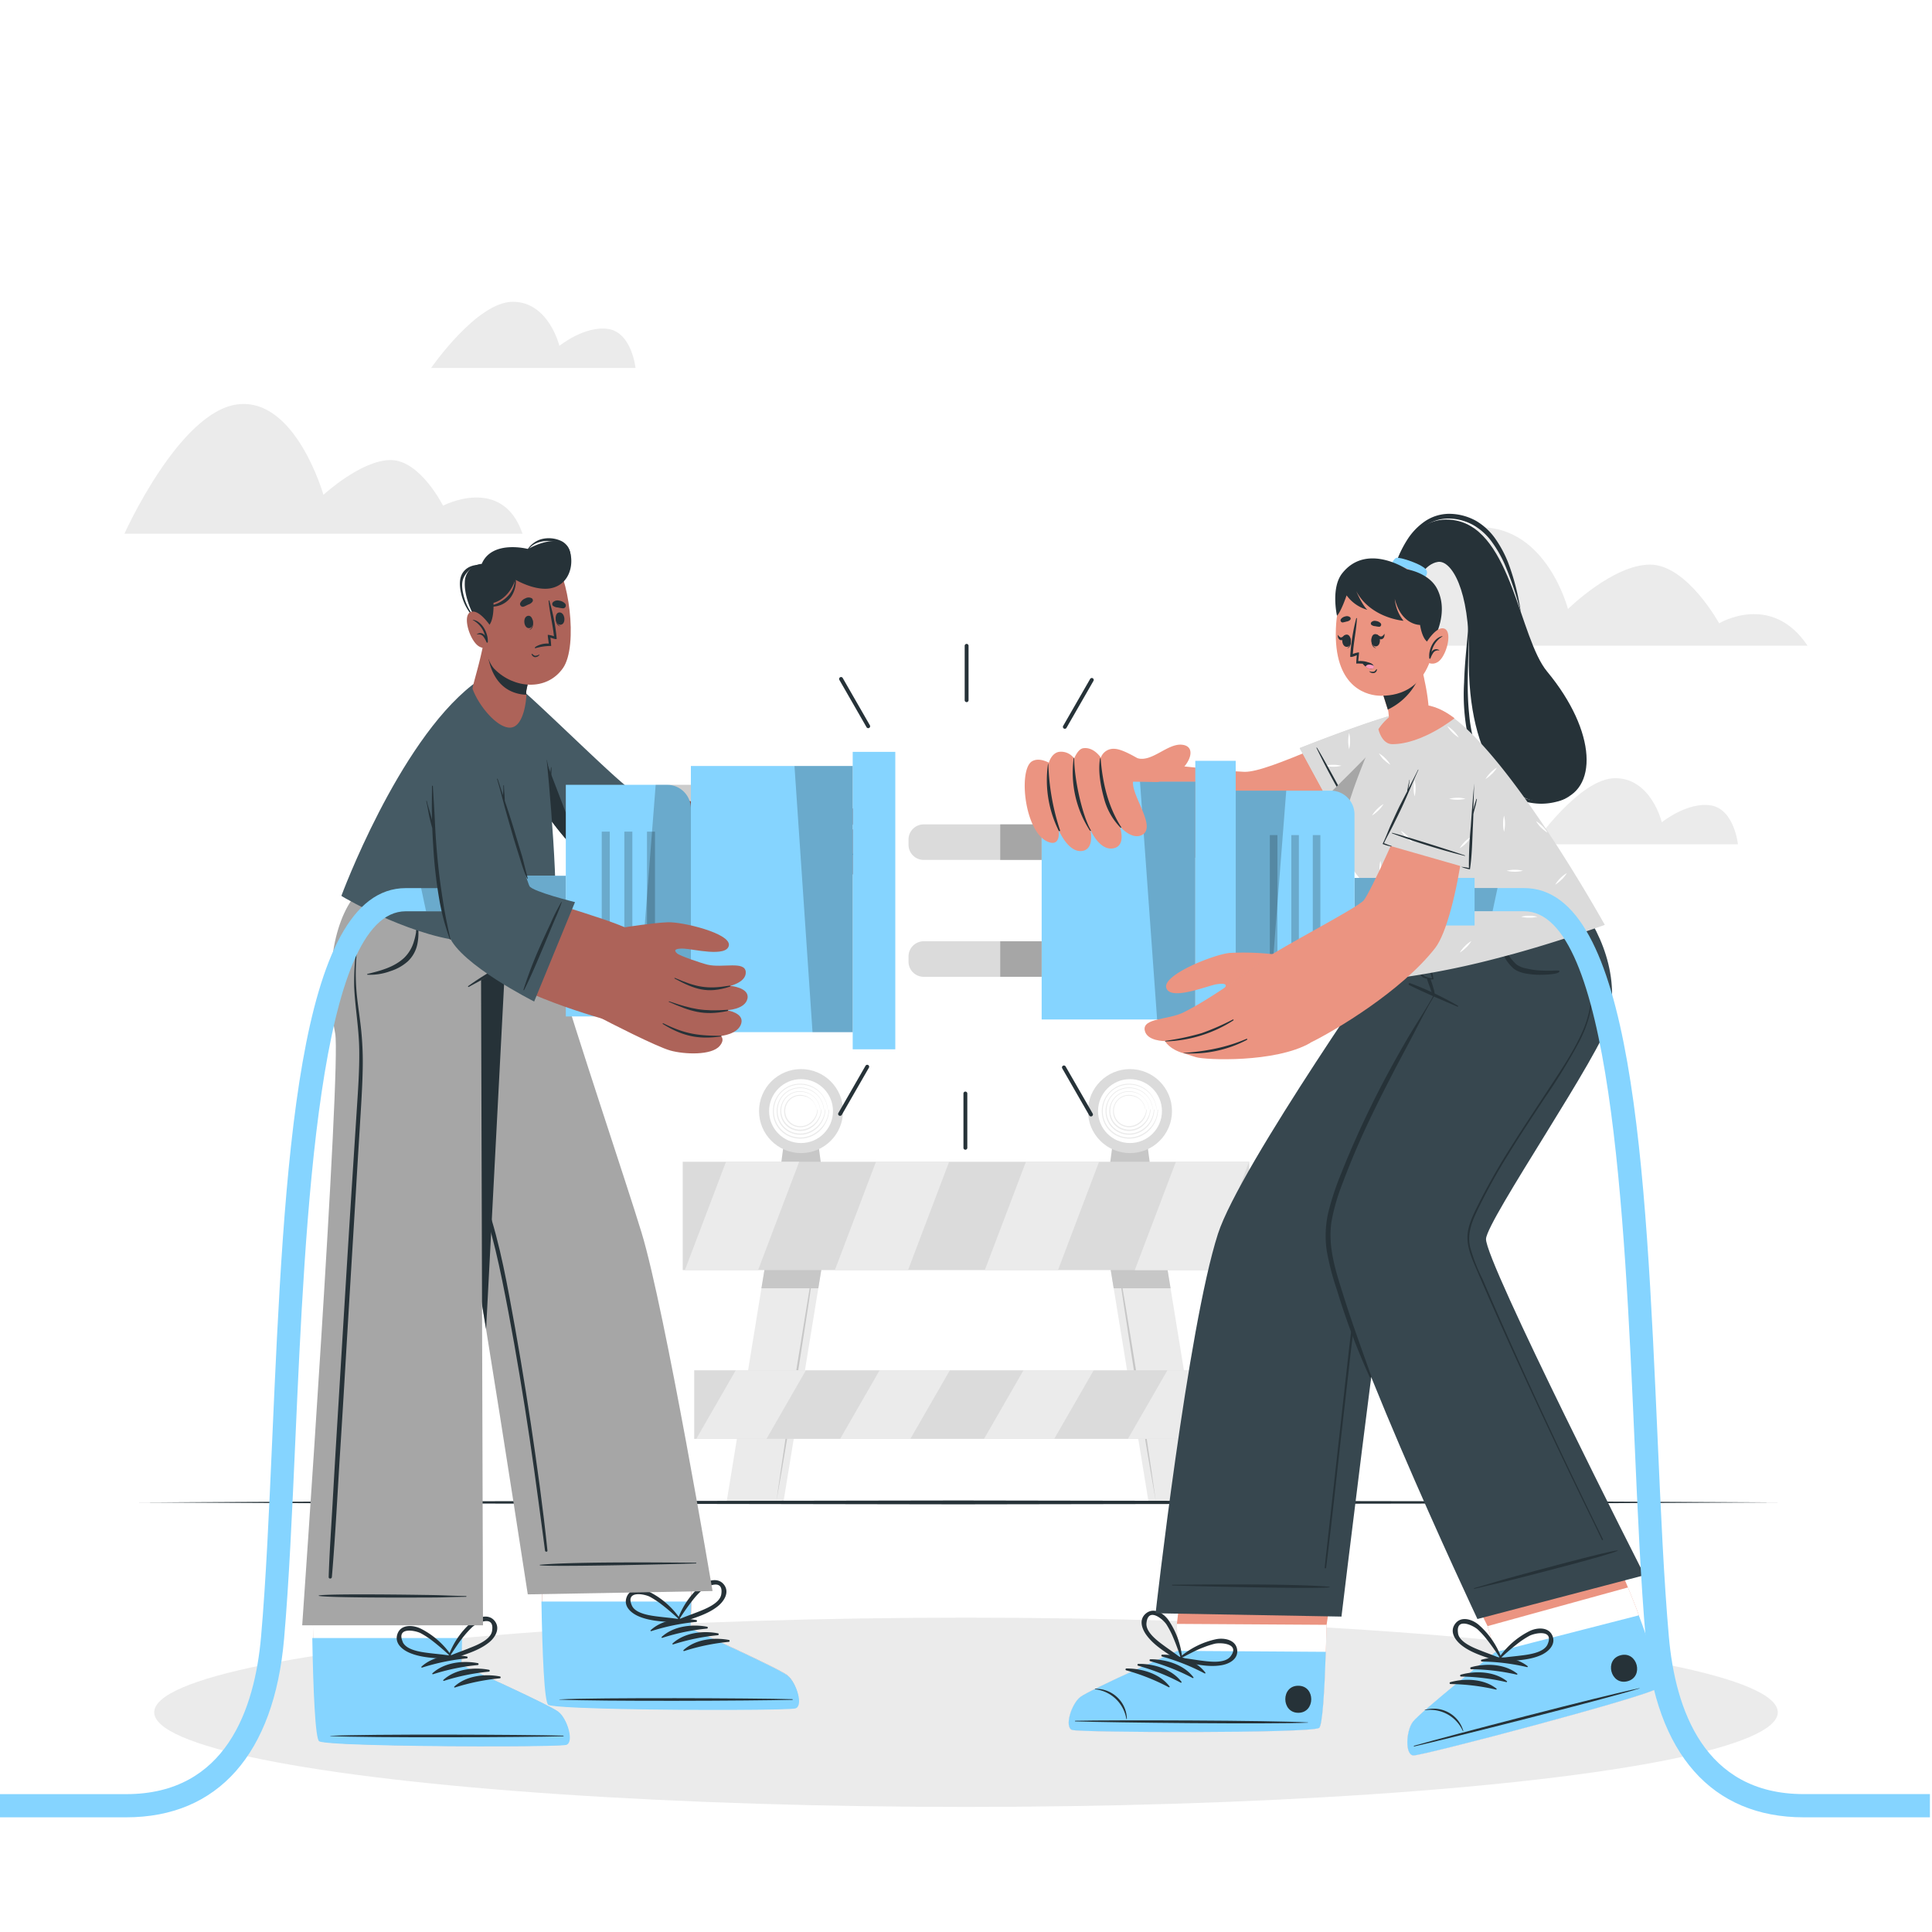 <svg class="animated" id="freepik_stories-404-error-page-not-found-with-people-connecting-a-plug"
    xmlns="http://www.w3.org/2000/svg" viewBox="0 0 500 500" version="1.1"
    xmlns:xlink="http://www.w3.org/1999/xlink" xmlns:svgjs="http://svgjs.com/svgjs">
    <style>
        svg#freepik_stories-404-error-page-not-found-with-people-connecting-a-plug:not(.animated) .animable {
            opacity: 0;
        }

        svg#freepik_stories-404-error-page-not-found-with-people-connecting-a-plug.animated #freepik--background-complete--inject-11 {
            animation: 1s 1 forwards cubic-bezier(.36, -0.01, .5, 1.38) zoomIn, 3s Infinite linear wind;
            animation-delay: 0s, 1s;
        }

        svg#freepik_stories-404-error-page-not-found-with-people-connecting-a-plug.animated #freepik--Floor--inject-11 {
            animation: 1s 1 forwards cubic-bezier(.36, -0.01, .5, 1.38) zoomOut;
            animation-delay: 0s;
        }

        svg#freepik_stories-404-error-page-not-found-with-people-connecting-a-plug.animated #freepik--character-2--inject-11 {
            animation: 1s 1 forwards cubic-bezier(.36, -0.01, .5, 1.38) slideRight;
            animation-delay: 0s;
        }

        svg#freepik_stories-404-error-page-not-found-with-people-connecting-a-plug.animated #freepik--character-1--inject-11 {
            animation: 1s 1 forwards cubic-bezier(.36, -0.01, .5, 1.38) slideLeft;
            animation-delay: 0s;
        }

        svg#freepik_stories-404-error-page-not-found-with-people-connecting-a-plug.animated #freepik--error-404--inject-11 {
            animation: 1s 1 forwards cubic-bezier(.36, -0.01, .5, 1.38) slideRight;
            animation-delay: 0s;
        }

        svg#freepik_stories-404-error-page-not-found-with-people-connecting-a-plug.animated #freepik--Lines--inject-11 {
            animation: 1s 1 forwards cubic-bezier(.36, -0.01, .5, 1.38) fadeIn, 3s Infinite linear heartbeat;
            animation-delay: 0s, 1s;
        }

        @keyframes zoomIn {
            0% {
                opacity: 0;
                transform: scale(0.5);
            }

            100% {
                opacity: 1;
                transform: scale(1);
            }
        }

        @keyframes wind {
            0% {
                transform: rotate(0deg);
            }

            25% {
                transform: rotate(1deg);
            }

            75% {
                transform: rotate(-1deg);
            }
        }

        @keyframes zoomOut {
            0% {
                opacity: 0;
                transform: scale(1.5);
            }

            100% {
                opacity: 1;
                transform: scale(1);
            }
        }

        @keyframes slideRight {
            0% {
                opacity: 0;
                transform: translateX(30px);
            }

            100% {
                opacity: 1;
                transform: translateX(0);
            }
        }

        @keyframes slideLeft {
            0% {
                opacity: 0;
                transform: translateX(-30px);
            }

            100% {
                opacity: 1;
                transform: translateX(0);
            }
        }

        @keyframes fadeIn {
            0% {
                opacity: 0;
            }

            100% {
                opacity: 1;
            }
        }

        @keyframes heartbeat {
            0% {
                transform: scale(1);
            }

            10% {
                transform: scale(1.1);
            }

            30% {
                transform: scale(1);
            }

            40% {
                transform: scale(1);
            }

            50% {
                transform: scale(1.1);
            }

            60% {
                transform: scale(1);
            }

            100% {
                transform: scale(1);
            }
        }

        .animator-hidden {
            display: none;
        }
    </style>
    <g id="freepik--background-complete--inject-11" class="animable"
        style="transform-origin: 250px 233.335px;">
        <polygon
            points="213.68 321.72 212.76 327.35 211.78 333.4 202.78 388.57 188.07 388.57 197.06 333.4 198.05 327.35 198.97 321.72 213.68 321.72"
            style="fill: rgb(235, 235, 235); transform-origin: 200.875px 355.145px;" id="eltyrunfnqq2"
            class="animable"></polygon>
        <path
            d="M211.55,321.72c-.78,5.59-1.61,11.17-2.45,16.74l-2.6,16.73-2.72,16.7-1.4,8.34-1.46,8.34,1.2-8.38,1.25-8.37L206,355.1l2.72-16.7C209.61,332.83,210.55,327.27,211.55,321.72Z"
            style="fill: rgb(199, 199, 199); transform-origin: 206.235px 355.145px;" id="elvydz9z6ia7"
            class="animable"></path>
        <polygon points="212.76 327.35 211.78 333.4 197.06 333.4 198.05 327.35 212.76 327.35"
            style="fill: rgb(199, 199, 199); transform-origin: 204.91px 330.375px;" id="elk75b8je66ah"
            class="animable"></polygon>
        <polygon
            points="286.32 321.72 287.24 327.35 288.22 333.4 297.22 388.57 311.93 388.57 302.94 333.4 301.95 327.35 301.03 321.72 286.32 321.72"
            style="fill: rgb(235, 235, 235); transform-origin: 299.125px 355.145px;" id="el9hfpxayo5fq"
            class="animable"></polygon>
        <path
            d="M288.5,321.72c.77,5.59,1.61,11.17,2.45,16.74l2.59,16.73,2.72,16.7,1.41,8.34,1.46,8.34-1.2-8.38-1.25-8.37-2.6-16.72-2.72-16.7C290.43,332.83,289.49,327.27,288.5,321.72Z"
            style="fill: rgb(199, 199, 199); transform-origin: 293.815px 355.145px;" id="elgcbkb652gy"
            class="animable"></path>
        <polygon points="287.24 327.35 301.95 327.35 302.94 333.4 288.22 333.4 287.24 327.35"
            style="fill: rgb(199, 199, 199); transform-origin: 295.09px 330.375px;" id="elz6i4uf2kau"
            class="animable"></polygon>
        <polygon points="213.14 306.2 201.48 306.2 202.93 295.32 211.69 295.32 213.14 306.2"
            style="fill: rgb(199, 199, 199); transform-origin: 207.31px 300.76px;" id="el4908kegm5zl"
            class="animable"></polygon>
        <g id="el57mfszic57h">
            <circle cx="207.31" cy="287.55" r="10.87"
                style="fill: rgb(219, 219, 219); transform-origin: 207.31px 287.55px; transform: rotate(-79.99deg);"
                class="animable"></circle>
        </g>
        <g id="el74sqkrjsd5x">
            <circle cx="207.31" cy="287.55" r="8.27"
                style="fill: rgb(255, 255, 255); transform-origin: 207.31px 287.55px; transform: rotate(-76.67deg);"
                class="animable"></circle>
        </g>
        <path
            d="M214.22,287.07a7.18,7.18,0,0,0-2.7-5.07,7.29,7.29,0,0,0-5.56-1.45,7,7,0,0,0-4.78,3.1,7.33,7.33,0,0,0-.87,6,6.86,6.86,0,0,0,3.23,4.09,7.2,7.2,0,0,0,5.06.78,7.47,7.47,0,0,0,4.24-2.6,7.88,7.88,0,0,0,1.75-4.61c0-.07,0-.14-.07-.14s-.07.06-.07.14a7.47,7.47,0,0,1-.39,2,8.45,8.45,0,0,1-.91,1.8,8.66,8.66,0,0,1-1.36,1.48,8.5,8.5,0,0,1-1.71,1.11,7,7,0,0,1-5.65.14,6.78,6.78,0,0,1-3.82-4.2,7,7,0,0,1,.72-5.79,6.72,6.72,0,0,1,4.65-3.06,7.21,7.21,0,0,1,6.85,2.73,7.49,7.49,0,0,1,.92,1.72,8.25,8.25,0,0,1,.44,1.92s0,0,0,0S214.22,287.1,214.22,287.07Z"
            style="fill: rgb(235, 235, 235); transform-origin: 207.305px 287.574px;" id="elwvo176cdbse"
            class="animable"></path>
        <path
            d="M213.25,287.08a6.16,6.16,0,0,0-2.34-4.33,6.37,6.37,0,0,0-4.75-1.26,6,6,0,0,0-4.13,2.64,6.32,6.32,0,0,0-.8,5.16,5.87,5.87,0,0,0,2.8,3.57,6.15,6.15,0,0,0,4.41.66,6.44,6.44,0,0,0,3.67-2.27,6.85,6.85,0,0,0,1.51-4c0-.06,0-.12-.06-.12s-.08.05-.08.12a6.59,6.59,0,0,1-3.78,5.51,5.93,5.93,0,0,1-4.88.14,5.84,5.84,0,0,1-3.3-3.64,6,6,0,0,1,.66-5,5.68,5.68,0,0,1,4-2.58A6.23,6.23,0,0,1,212,284a6.68,6.68,0,0,1,.8,1.46,8,8,0,0,1,.39,1.64s0,0,0,0A0,0,0,0,0,213.25,287.08Z"
            style="fill: rgb(235, 235, 235); transform-origin: 207.309px 287.551px;" id="el6n41wpfn1o5"
            class="animable"></path>
        <path
            d="M212.28,287.09a5.2,5.2,0,0,0-2-3.59,5.4,5.4,0,0,0-3.94-1.06,5,5,0,0,0-3.49,2.16,5.33,5.33,0,0,0-.73,4.37,4.93,4.93,0,0,0,2.37,3.06,5.3,5.3,0,0,0,3.77.54,5.46,5.46,0,0,0,3.1-2,6,6,0,0,0,1.28-3.37c0-.06,0-.11-.07-.11a.09.09,0,0,0-.08.1,5.64,5.64,0,0,1-3.18,4.64,5,5,0,0,1-4.12.14,4.85,4.85,0,0,1-2.79-3.08,5.08,5.08,0,0,1,.6-4.19,4.76,4.76,0,0,1,3.37-2.1,5.79,5.79,0,0,1,2.66.31,5,5,0,0,1,2.17,1.6,5.24,5.24,0,0,1,.68,1.2,6.17,6.17,0,0,1,.35,1.36l0,0S212.29,287.1,212.28,287.09Z"
            style="fill: rgb(235, 235, 235); transform-origin: 207.288px 287.551px;" id="eleu4up3ez8lg"
            class="animable"></path>
        <path
            d="M211.32,287.1a4.32,4.32,0,0,0-1.63-2.85,4.44,4.44,0,0,0-3.13-.86,4.07,4.07,0,0,0-2.85,1.69,4.39,4.39,0,0,0-.66,3.57,4,4,0,0,0,1.95,2.54,4.37,4.37,0,0,0,3.12.43,4.55,4.55,0,0,0,2.53-1.64,5,5,0,0,0,1-2.76.08.08,0,0,0-.07-.09s-.07,0-.08.08A4.67,4.67,0,0,1,209,291a4,4,0,0,1-3.36.16,3.91,3.91,0,0,1-2.27-2.54,4.08,4.08,0,0,1,.54-3.38,3.8,3.8,0,0,1,2.72-1.63,4.89,4.89,0,0,1,2.1.27,4.07,4.07,0,0,1,1.73,1.23,4.71,4.71,0,0,1,.55.95,5.3,5.3,0,0,1,.31,1.09h0A0,0,0,0,0,211.32,287.1Z"
            style="fill: rgb(235, 235, 235); transform-origin: 207.286px 287.551px;" id="el9eh9yw018ka"
            class="animable"></path>
        <polygon points="298.27 306.2 286.6 306.2 288.05 295.32 296.82 295.32 298.27 306.2"
            style="fill: rgb(199, 199, 199); transform-origin: 292.435px 300.76px;" id="el25qu9raoqs0h"
            class="animable"></polygon>
        <g id="elbbbotkneroe">
            <circle cx="292.44" cy="287.55" r="10.87"
                style="fill: rgb(219, 219, 219); transform-origin: 292.44px 287.55px; transform: rotate(-81.384deg);"
                class="animable"></circle>
        </g>
        <g id="elcsssd7wq25r">
            <circle cx="292.44" cy="287.55" r="8.27"
                style="fill: rgb(255, 255, 255); transform-origin: 292.44px 287.55px; transform: rotate(-81.33deg);"
                class="animable"></circle>
        </g>
        <path
            d="M299.35,287.07a7.21,7.21,0,0,0-2.7-5.07,7.3,7.3,0,0,0-5.56-1.45,7,7,0,0,0-4.78,3.1,7.26,7.26,0,0,0-.87,6,6.82,6.82,0,0,0,3.23,4.09,7.19,7.19,0,0,0,5.06.78,7.47,7.47,0,0,0,4.24-2.6,7.88,7.88,0,0,0,1.75-4.61c0-.07,0-.14-.07-.14s-.07.06-.08.14a7.87,7.87,0,0,1-.38,2,8,8,0,0,1-.92,1.8,7.87,7.87,0,0,1-3.07,2.59,6.93,6.93,0,0,1-5.64.14,6.79,6.79,0,0,1-3.83-4.2,7,7,0,0,1,.73-5.79,6.72,6.72,0,0,1,4.65-3.06,7.21,7.21,0,0,1,6.85,2.73,7.9,7.9,0,0,1,.92,1.72,8.23,8.23,0,0,1,.43,1.92s0,0,0,0S299.35,287.1,299.35,287.07Z"
            style="fill: rgb(235, 235, 235); transform-origin: 292.432px 287.574px;" id="el1810cyjykk6i"
            class="animable"></path>
        <path
            d="M298.38,287.08a6.24,6.24,0,0,0-2.34-4.33,6.37,6.37,0,0,0-4.75-1.26,6,6,0,0,0-4.14,2.64,6.32,6.32,0,0,0-.8,5.16,5.87,5.87,0,0,0,2.8,3.57,6.17,6.17,0,0,0,4.41.66,6.44,6.44,0,0,0,3.68-2.27,6.92,6.92,0,0,0,1.51-4c0-.06,0-.12-.07-.12s-.07.05-.08.12a6.58,6.58,0,0,1-3.77,5.51,5.93,5.93,0,0,1-4.88.14,5.83,5.83,0,0,1-3.31-3.64,6.05,6.05,0,0,1,.66-5,5.72,5.72,0,0,1,4-2.58,6.22,6.22,0,0,1,5.84,2.32,6.29,6.29,0,0,1,.8,1.46,6.89,6.89,0,0,1,.39,1.64s0,0,0,0A.07.07,0,0,0,298.38,287.08Z"
            style="fill: rgb(235, 235, 235); transform-origin: 292.434px 287.55px;" id="els8vuj3oa0x"
            class="animable"></path>
        <path
            d="M297.41,287.09a5.28,5.28,0,0,0-2-3.59,5.42,5.42,0,0,0-3.94-1.06A5,5,0,0,0,288,284.6a5.37,5.37,0,0,0-.74,4.37,5,5,0,0,0,2.38,3.06,5.28,5.28,0,0,0,3.76.54,5.49,5.49,0,0,0,3.11-2,5.9,5.9,0,0,0,1.27-3.37c0-.06,0-.11-.06-.11a.09.09,0,0,0-.08.1,5.66,5.66,0,0,1-3.18,4.64,5,5,0,0,1-4.12.14,4.85,4.85,0,0,1-2.79-3.08,5.08,5.08,0,0,1,.6-4.19,4.72,4.72,0,0,1,3.36-2.1,5.81,5.81,0,0,1,2.67.31,5,5,0,0,1,2.17,1.6,5.24,5.24,0,0,1,.68,1.2,7.53,7.53,0,0,1,.35,1.36l0,0A.06.06,0,0,0,297.41,287.09Z"
            style="fill: rgb(235, 235, 235); transform-origin: 292.431px 287.551px;" id="elw0uusicz8wc"
            class="animable"></path>
        <path
            d="M296.44,287.1a4.27,4.27,0,0,0-1.62-2.85,4.45,4.45,0,0,0-3.13-.86,4,4,0,0,0-2.85,1.69,4.39,4.39,0,0,0-.66,3.57,4,4,0,0,0,1.95,2.54,4.35,4.35,0,0,0,3.11.43,4.61,4.61,0,0,0,2.54-1.64,5,5,0,0,0,1-2.76.07.07,0,0,0-.06-.09.08.08,0,0,0-.08.08,4.66,4.66,0,0,1-2.59,3.76,4,4,0,0,1-3.35.16,3.91,3.91,0,0,1-2.27-2.54,4.08,4.08,0,0,1,.54-3.38,3.79,3.79,0,0,1,2.72-1.63,4.85,4.85,0,0,1,2.09.27,4,4,0,0,1,1.73,1.23,4.32,4.32,0,0,1,.56.95,5.3,5.3,0,0,1,.31,1.09h0S296.45,287.11,296.44,287.1Z"
            style="fill: rgb(235, 235, 235); transform-origin: 292.417px 287.551px;" id="elwxblyxurlrf"
            class="animable"></path>
        <rect x="176.69" y="300.66" width="146.61" height="28.04"
            style="fill: rgb(219, 219, 219); transform-origin: 249.995px 314.68px;" id="ell0z4m4zi6kq"
            class="animable"></rect>
        <polygon points="206.83 300.66 196.19 328.7 177.25 328.7 187.89 300.66 206.83 300.66"
            style="fill: rgb(235, 235, 235); transform-origin: 192.04px 314.68px;" id="el2x6df9oowas"
            class="animable"></polygon>
        <polygon points="245.64 300.66 235 328.7 216.06 328.7 226.7 300.66 245.64 300.66"
            style="fill: rgb(235, 235, 235); transform-origin: 230.85px 314.68px;" id="elve325fvc7sq"
            class="animable"></polygon>
        <polygon points="284.44 300.66 273.81 328.7 254.87 328.7 265.51 300.66 284.44 300.66"
            style="fill: rgb(235, 235, 235); transform-origin: 269.655px 314.68px;" id="el7skdpimqgz5"
            class="animable"></polygon>
        <polygon points="323.26 300.66 312.62 328.7 293.68 328.7 304.32 300.66 323.26 300.66"
            style="fill: rgb(235, 235, 235); transform-origin: 308.47px 314.68px;" id="elo8onhbwa5vn"
            class="animable"></polygon>
        <rect x="179.66" y="354.63" width="140.68" height="17.75"
            style="fill: rgb(219, 219, 219); transform-origin: 250px 363.505px;" id="elo8xf0zdrwun"
            class="animable"></rect>
        <polygon points="208.57 354.63 198.37 372.37 180.2 372.37 190.41 354.63 208.57 354.63"
            style="fill: rgb(235, 235, 235); transform-origin: 194.385px 363.5px;" id="elwdhgeh8zffj"
            class="animable"></polygon>
        <polygon points="245.82 354.63 235.61 372.37 217.43 372.37 227.64 354.63 245.82 354.63"
            style="fill: rgb(235, 235, 235); transform-origin: 231.625px 363.5px;" id="el6zdojnv29lg"
            class="animable"></polygon>
        <polygon points="283.05 354.63 272.84 372.37 254.67 372.37 264.88 354.63 283.05 354.63"
            style="fill: rgb(235, 235, 235); transform-origin: 268.86px 363.5px;" id="el51cyw1tizvi"
            class="animable"></polygon>
        <polygon points="320.29 354.63 310.08 372.37 291.91 372.37 302.12 354.63 320.29 354.63"
            style="fill: rgb(235, 235, 235); transform-origin: 306.1px 363.5px;" id="el1t1v415r2ex"
            class="animable"></polygon>
        <path
            d="M467.8,167.11H354.62s11.22-30.65,28.49-30.65,22.68,21.15,22.68,21.15,11.65-11.49,21.23-11.49,17.89,15.19,17.89,15.19S458.44,153.14,467.8,167.11Z"
            style="fill: rgb(235, 235, 235); transform-origin: 411.21px 151.785px;" id="elg2yxdbn5u1"
            class="animable"></path>
        <path
            d="M164.47,95.22H111.58S123.39,78.1,132.71,78.1s12.06,11.41,12.06,11.41,6.57-5.32,12.66-4.37S164.47,95.22,164.47,95.22Z"
            style="fill: rgb(235, 235, 235); transform-origin: 138.025px 86.66px;" id="el5fjqb1x50ei"
            class="animable"></path>
        <path
            d="M449.78,218.51H396.89s11.82-17.12,21.13-17.12,12.06,11.41,12.06,11.41,6.57-5.33,12.66-4.37S449.78,218.51,449.78,218.51Z"
            style="fill: rgb(235, 235, 235); transform-origin: 423.335px 209.95px;" id="elcn5uj86w1q"
            class="animable"></path>
        <path
            d="M135.23,138.13H32.2s14.11-31.5,29.2-33.47,22.31,23.4,22.31,23.4,9.74-9,17.39-9,13.56,11.81,13.56,11.81S130,122.81,135.23,138.13Z"
            style="fill: rgb(235, 235, 235); transform-origin: 83.715px 121.34px;" id="elqfnt0v3fv"
            class="animable"></path>
    </g>
    <g id="freepik--Floor--inject-11" class="animable" style="transform-origin: 248px 388.82px;">
        <polygon
            points="35.91 388.82 88.93 388.58 141.96 388.49 248 388.32 354.05 388.49 407.07 388.58 460.09 388.82 407.07 389.06 354.05 389.15 248 389.32 141.96 389.15 88.93 389.06 35.91 388.82"
            style="fill: rgb(38, 50, 56); transform-origin: 248px 388.82px;" id="elhd3q1uh4619"
            class="animable"></polygon>
    </g>
    <g id="freepik--Shadows--inject-11" class="animable" style="transform-origin: 250px 443.14px;">
        <ellipse cx="250" cy="443.14" rx="210.09" ry="24.49"
            style="fill: rgb(235, 235, 235); transform-origin: 250px 443.14px;" id="el8caiqq6kcwi"
            class="animable"></ellipse>
    </g>
    <g id="freepik--character-2--inject-11" class="animable" style="transform-origin: 367.29px 301.648px;">
        <path
            d="M277.47,447.71c2.08.7,61.62.91,63.9-.52.87-.54,1.4-9.21,1.75-19.7.08-2.27.14-4.61.2-7l4.82-31.75-39.8-.26-3.76,31.77.15,7s-22.83,10.12-25.16,11.95S275.4,447,277.47,447.71Z"
            style="fill: rgb(235, 148, 129); transform-origin: 312.355px 418.367px;" id="elzgx2968rj6"
            class="animable"></path>
        <path
            d="M277.47,447.71c2.08.7,61.62.91,63.9-.52,1.05-.66,1.63-13.32,1.95-26.69l-38.74-.24.15,7s-22.83,10.12-25.16,11.95S275.4,447,277.47,447.71Z"
            style="fill: rgb(255, 255, 255); transform-origin: 309.945px 434.257px;" id="elzkowo4lylf"
            class="animable"></path>
        <path
            d="M277.47,447.71c2.08.7,61.62.91,63.9-.52.87-.54,1.4-9.21,1.75-19.7l-38.39-.25s-22.83,10.12-25.16,11.95S275.4,447,277.47,447.71Z"
            style="fill: rgb(133, 212, 255); transform-origin: 309.845px 437.747px;" id="eljv3xt0ypz9e"
            class="animable"></path>
        <path
            d="M278.34,445.33c10-.21,50.26-.12,60.14.43.08,0,.08.06,0,.07-9.89.42-50.17,0-60.15-.34C278.12,445.48,278.13,445.33,278.34,445.33Z"
            style="fill: rgb(38, 50, 56); transform-origin: 308.359px 445.616px;" id="el4e7pjwgrmec"
            class="animable"></path>
        <path
            d="M283.41,437.06a8,8,0,0,1,6,2.46,7.8,7.8,0,0,1,2.22,5.34c0,.06-.12.06-.13,0a9.25,9.25,0,0,0-8-7.67A.07.07,0,0,1,283.41,437.06Z"
            style="fill: rgb(38, 50, 56); transform-origin: 287.503px 440.981px;" id="eloa2nb1ygwcr"
            class="animable"></path>
        <path
            d="M300.86,428.22c4,0,8.62,1.39,11.09,4.66.1.13-.08.26-.2.2a55.82,55.82,0,0,0-11-4.37A.25.25,0,0,1,300.86,428.22Z"
            style="fill: rgb(38, 50, 56); transform-origin: 306.267px 430.655px;" id="elc2xw844yhgp"
            class="animable"></path>
        <path
            d="M297.77,429.41c4,0,8.62,1.39,11.09,4.67.1.12-.08.26-.2.19a54.93,54.93,0,0,0-11-4.36A.26.26,0,0,1,297.77,429.41Z"
            style="fill: rgb(38, 50, 56); transform-origin: 303.194px 431.849px;" id="el8c621tqvv29"
            class="animable"></path>
        <path
            d="M294.68,430.61c4-.05,8.62,1.38,11.1,4.66.09.12-.09.26-.21.2a54.37,54.37,0,0,0-11-4.37A.25.25,0,0,1,294.68,430.61Z"
            style="fill: rgb(38, 50, 56); transform-origin: 300.09px 433.044px;" id="eleo2wps35hvu"
            class="animable"></path>
        <path
            d="M291.59,431.8c4,0,8.63,1.38,11.1,4.66.09.12-.09.26-.21.2a54.37,54.37,0,0,0-11-4.37A.25.25,0,0,1,291.59,431.8Z"
            style="fill: rgb(38, 50, 56); transform-origin: 297px 434.234px;" id="elktsg588a0fd"
            class="animable"></path>
        <path d="M336,436.27c4.49,0,4.45,7,0,7S331.48,436.24,336,436.27Z"
            style="fill: rgb(38, 50, 56); transform-origin: 335.994px 439.77px;" id="elcxwqcw08fz"
            class="animable"></path>
        <path
            d="M296.88,423.4c2.14,2.79,5.42,4.56,8.26,6.53a.49.49,0,0,0,.72-.32.1.1,0,0,0,.12-.11,20.94,20.94,0,0,0-3.59-10.23c-1.24-1.75-3.78-3.39-5.81-1.72S295.62,421.78,296.88,423.4Zm-.18-3.31c.42-4.34,4.33-1,5.19.33a23.37,23.37,0,0,1,1.45,2.7,63.2,63.2,0,0,1,2.23,5.93c-1.33-1.06-2.75-2-4.12-3C299.82,424.86,296.48,422.49,296.7,420.09Z"
            style="fill: rgb(38, 50, 56); transform-origin: 300.713px 423.424px;" id="elg4qef4mv21k"
            class="animable"></path>
        <path
            d="M320.18,427c-.3-2.61-3.28-3.18-5.38-2.79a21.06,21.06,0,0,0-9.68,4.88.1.1,0,0,0,0,.17.48.48,0,0,0,.29.73c3.42.54,7,1.55,10.49,1C317.94,430.71,320.47,429.47,320.18,427Zm-9.41,2.75c-1.69-.22-3.35-.53-5-.69,1.89-.95,3.73-2,5.71-2.73a23.09,23.09,0,0,1,2.92-.94c1.54-.35,6.68-.06,4,3.36C316.83,430.63,312.78,430,310.77,429.75Z"
            style="fill: rgb(38, 50, 56); transform-origin: 312.622px 427.624px;" id="elluu3a5yl9xr"
            class="animable"></path>
        <path
            d="M406.64,241.94s-46.23,78.64-47.47,84.16c-1.9,8.49-12,92.27-12,92.27l-48.1-.86s8.29-73.88,16.14-98.21c5.66-17.53,46.45-75.67,46.45-75.67Z"
            style="fill: rgb(55, 71, 79); transform-origin: 352.855px 330.155px;" id="elrpq0u1yps5"
            class="animable"></path>
        <path
            d="M303.46,410.13c6.91-.05,31.39-.32,40.58.53a.07.07,0,0,1,0,.14c-3.16.45-33.67-.26-40.58-.48A.1.1,0,1,1,303.46,410.13Z"
            style="fill: rgb(38, 50, 56); transform-origin: 323.719px 410.498px;" id="elwkgacohj6jq"
            class="animable"></path>
        <path
            d="M398.75,249.16c-3,4.75-6.23,9.4-9.33,14.11s-6.18,9.43-9.23,14.18q-9.13,14.22-17.84,28.7a88.42,88.42,0,0,0-7.21,14,86,86,0,0,0-4.05,15.09c-.95,5.17-1.57,10.38-2.15,15.59q-.94,8.32-1.86,16.64-1.9,17-3.8,34.06c-.16,1.39-.31,2.79-.45,4.18,0,.21.34.25.37,0,1.41-11.28,2.59-22.59,3.88-33.89L349,355c.59-5.23,1.16-10.46,2-15.67a103.76,103.76,0,0,1,3.39-15.14A72.39,72.39,0,0,1,361,309.48c5.57-9.61,11.47-19.06,17.37-28.48s11.95-19,18.18-28.33c.76-1.15,1.54-2.3,2.34-3.43C399,249.15,398.81,249.07,398.75,249.16Z"
            style="fill: rgb(38, 50, 56); transform-origin: 370.877px 327.502px;" id="el0c4icl18q344"
            class="animable"></path>
        <path
            d="M365.77,454.32c2.19.14,61.27-15.43,63.11-17.39a.82.82,0,0,0,.14-.4c.23-1.94-2.79-9.19-4.91-18.48-.13-.59-1.24-3.41-2.8-7.22-4.29-10.45-11.94-28.41-11.94-28.41l-38.57,9.9L385,420.87l1.92,6.71s-19.51,15.61-21.29,18S363.59,454.16,365.77,454.32Z"
            style="fill: rgb(235, 148, 129); transform-origin: 396.624px 418.37px;" id="ela924ssbyhjo"
            class="animable"></path>
        <path
            d="M365.77,454.32c2.19.14,61.27-15.43,63.11-17.39a.82.82,0,0,0,.14-.4c.23-1.94-2.79-9.19-4.91-18.48-.13-.59-1.24-3.41-2.8-7.22l-36.3,10,1.92,6.71s-19.51,15.61-21.29,18S363.59,454.16,365.77,454.32Z"
            style="fill: rgb(255, 255, 255); transform-origin: 396.626px 432.575px;" id="elz31vdnxn0bc"
            class="animable"></path>
        <path
            d="M365.77,454.31c2.19.16,61.27-15.42,63.11-17.38.7-.74-.83-8.73-4.77-18.88l-37.18,9.54s-19.51,15.59-21.29,18S363.59,454.16,365.77,454.31Z"
            style="fill: rgb(133, 212, 255); transform-origin: 396.632px 436.181px;" id="elzpo05lchbg"
            class="animable"></path>
        <path
            d="M366,451.79c9.6-2.74,48.58-12.9,58.28-14.89.08,0,.09,0,0,.07-9.45,2.92-48.51,12.77-58.25,15C365.84,452,365.8,451.85,366,451.79Z"
            style="fill: rgb(38, 50, 56); transform-origin: 395.106px 444.437px;" id="elfzh0vk2fpca"
            class="animable"></path>
        <path
            d="M368.81,442.51a8,8,0,0,1,6.39.86,7.81,7.81,0,0,1,3.5,4.6c0,.06-.1.09-.12,0a9.26,9.26,0,0,0-9.74-5.37A.06.06,0,1,1,368.81,442.51Z"
            style="fill: rgb(38, 50, 56); transform-origin: 373.715px 445.112px;" id="el7g7hlam95qk"
            class="animable"></path>
        <path
            d="M383.43,429.52c3.85-1.06,8.69-.86,11.91,1.68.13.1,0,.28-.14.25A55,55,0,0,0,383.49,430,.25.25,0,0,1,383.43,429.52Z"
            style="fill: rgb(38, 50, 56); transform-origin: 389.333px 430.184px;" id="el5xxyew3rfmf"
            class="animable"></path>
        <path
            d="M380.75,431.46c3.85-1.06,8.69-.86,11.91,1.68.13.1,0,.28-.15.25A54.85,54.85,0,0,0,380.8,432,.25.25,0,0,1,380.75,431.46Z"
            style="fill: rgb(38, 50, 56); transform-origin: 386.609px 432.124px;" id="elq2pj9oulzk"
            class="animable"></path>
        <path
            d="M378.06,433.4c3.86-1.06,8.69-.86,11.92,1.68.12.1,0,.27-.15.25a54.85,54.85,0,0,0-11.71-1.44A.25.25,0,0,1,378.06,433.4Z"
            style="fill: rgb(38, 50, 56); transform-origin: 383.954px 434.064px;" id="el9mzirockafw"
            class="animable"></path>
        <path
            d="M375.38,435.33c3.85-1.05,8.69-.85,11.91,1.69.13.1,0,.27-.14.24a55.65,55.65,0,0,0-11.71-1.43A.25.25,0,0,1,375.38,435.33Z"
            style="fill: rgb(38, 50, 56); transform-origin: 381.251px 435.998px;" id="elk8y2t7770zf"
            class="animable"></path>
        <path d="M419.44,428.37c4.34-1.12,6.08,5.63,1.73,6.74S415.09,429.48,419.44,428.37Z"
            style="fill: rgb(38, 50, 56); transform-origin: 420.304px 431.739px;" id="elpyixpp26ae"
            class="animable"></path>
        <path
            d="M378.35,425.87c2.79,2.15,6.41,3,9.65,4.21a.49.49,0,0,0,.62-.49.1.1,0,0,0,.09-.14,21,21,0,0,0-6.08-9c-1.64-1.37-4.52-2.32-6.06-.18S376.73,424.62,378.35,425.87Zm-1-3.15c-.7-4.31,3.93-2.06,5.1-1a22.16,22.16,0,0,1,2.09,2.24,60.24,60.24,0,0,1,3.67,5.16c-1.56-.68-3.17-1.22-4.75-1.85C381.56,426.53,377.73,425.09,377.34,422.72Z"
            style="fill: rgb(38, 50, 56); transform-origin: 382.342px 424.554px;" id="el4z099x8brvx"
            class="animable"></path>
        <path
            d="M401.8,423.42c-.95-2.45-4-2.24-5.91-1.32a20.91,20.91,0,0,0-8.12,7.18.1.1,0,0,0,.05.16.49.49,0,0,0,.47.63c3.45-.35,7.17-.29,10.4-1.68C400.58,427.58,402.71,425.73,401.8,423.42Zm-8.4,5.06c-1.68.21-3.37.34-5,.61a62.51,62.51,0,0,1,4.83-4.09,23.46,23.46,0,0,1,2.58-1.65c1.4-.74,6.45-1.76,4.69,2.23C399.49,427.79,395.42,428.23,393.4,428.48Z"
            style="fill: rgb(38, 50, 56); transform-origin: 394.882px 425.765px;" id="el6zi7d6ilom5"
            class="animable"></path>
        <path
            d="M382.36,419l43.22-11.34s-41.38-81.43-41-87.05c.3-5,30.31-48.68,32-56.86,2.71-13.39-3.81-25.35-10.13-32.75l-44.7,12.6s3.56,7.73,10.1,12.61c0,0-28.09,46.9-28.81,62.34S382.36,419,382.36,419Z"
            style="fill: rgb(55, 71, 79); transform-origin: 384.305px 325px;" id="el3gqgjbli8x"
            class="animable"></path>
        <path
            d="M381.54,411c6.26-1.79,4.44-1.36,10.73-3.09,3.08-.84,23.31-6.37,26.31-6.66.07,0,.1.1,0,.13-2.76,1.24-23.08,6.42-26.17,7.2-6.32,1.6-4.53,1.07-10.87,2.61C381.47,411.2,381.42,411,381.54,411Z"
            style="fill: rgb(38, 50, 56); transform-origin: 400.056px 406.22px;" id="eljqwmoiwqmf"
            class="animable"></path>
        <path
            d="M364.92,254.44a79.87,79.87,0,0,1,12.37,5.84.13.13,0,1,1-.12.24c-4.17-1.82-8.43-3.56-12.49-5.6A.27.27,0,0,1,364.92,254.44Z"
            style="fill: rgb(38, 50, 56); transform-origin: 370.961px 257.479px;" id="eln5nq0qxq4u8"
            class="animable"></path>
        <path
            d="M370.17,253.34a20,20,0,0,1,.8,2.41,5.15,5.15,0,0,1,.31,2,.15.15,0,0,1-.26,0,7.07,7.07,0,0,1-.84-1.93c-.27-.75-.56-1.49-.8-2.24C369.21,253.1,370,252.86,370.17,253.34Z"
            style="fill: rgb(38, 50, 56); transform-origin: 370.321px 255.452px;" id="el7iqhd59ltk4"
            class="animable"></path>
        <path
            d="M370.17,249.29c-.18-.69-.36-1.37-.55-2.06s-.45-1.4-.59-2.12c0-.11-.2-.06-.17,0,.17.69.25,1.41.37,2.11s.26,1.4.4,2.09a37.38,37.38,0,0,0,1,3.88,4.72,4.72,0,0,1-2-.61,3.7,3.7,0,0,1-1.22-1.91c-.28-.78-.53-1.57-.82-2.34a16.27,16.27,0,0,1-.86-2.61c0-.12-.2-.07-.18,0a28.68,28.68,0,0,0,1.59,5.51c.31.7.54,1.42,1.23,1.76a5.94,5.94,0,0,0,2.4.47c.09,0,.23,0,.21-.13C370.77,252.05,370.51,250.64,370.17,249.29Z"
            style="fill: rgb(38, 50, 56); transform-origin: 368.265px 249.253px;" id="elwws9xiygz6q"
            class="animable"></path>
        <path
            d="M370.91,257.77c-1.7,3.07-3.64,6-5.46,9s-3.46,5.92-5.12,8.92c-3.34,6.06-6.44,12.28-9.27,18.6q-2.1,4.69-4,9.49a71.67,71.67,0,0,0-3.25,9.8,26.84,26.84,0,0,0-.44,10.18A69.69,69.69,0,0,0,346.05,334a181.6,181.6,0,0,0,8.44,22.42c.11.24.51.06.42-.19-2.36-6.66-4.8-13.3-6.93-20-2.05-6.54-4.49-13.32-3.36-20.27a52.81,52.81,0,0,1,2.84-9.75q1.82-4.86,3.88-9.61c2.72-6.25,5.76-12.32,8.88-18.37,1.74-3.39,3.57-6.74,5.34-10.12s3.51-6.88,5.5-10.16C371.12,257.76,371,257.68,370.91,257.77Z"
            style="fill: rgb(38, 50, 56); transform-origin: 357.077px 307.133px;" id="eluew3n1bs3m"
            class="animable"></path>
        <path
            d="M403.46,251.21c-.81-.13-2,.15-5.49-.09a19.88,19.88,0,0,1-2.88-.47,6.34,6.34,0,0,1-2.67-1.08,14.11,14.11,0,0,1-3.05-4.2,21.26,21.26,0,0,1-2.13-5.18c0-.11-.19-.06-.17.05.19,1,.29,2,.56,3.06a18.13,18.13,0,0,0,1,2.78,11.34,11.34,0,0,0,3.13,4.62c1.58,1.19,3.79,1.41,5.7,1.55,1.11.08,5.46,0,6-.66C403.62,251.48,403.61,251.24,403.46,251.21Z"
            style="fill: rgb(38, 50, 56); transform-origin: 395.322px 246.202px;" id="eld5uoj3rjeam"
            class="animable"></path>
        <path
            d="M414.85,398.36q-8.18-16.62-16-33.45T383.67,331a44.29,44.29,0,0,1-3.23-8.37c-.67-3.17.31-6,1.65-8.87a151.81,151.81,0,0,1,8.35-15.15c3-4.92,6.24-9.73,9.41-14.56a151,151,0,0,0,9-14.72c2.46-4.91,3.83-10.14,3.13-15.64s-3.07-10.58-5.6-15.41c-.67-1.27-1.36-2.53-2-3.81-.05-.09-.2,0-.14.09,2.82,5.06,5.53,10.37,6.85,16a26.09,26.09,0,0,1,.62,8.58,27.19,27.19,0,0,1-2.42,8.37c-2.35,5.16-5.63,9.92-8.72,14.65s-6.38,9.65-9.46,14.55a169.06,169.06,0,0,0-8.61,15.17c-1.14,2.33-2.39,4.76-2.67,7.37-.3,2.87.73,5.61,1.84,8.2,4.8,11.26,9.86,22.43,15,33.54s10.47,22.26,15.88,33.3l2,4.17C414.68,398.69,414.93,398.53,414.85,398.36Z"
            style="fill: rgb(38, 50, 56); transform-origin: 397.321px 316.504px;" id="elx0q4vq612"
            class="animable"></path>
        <path
            d="M360.76,147.6c1-4.57,6.08-14.91,16.11-12.89,14.32,2.89,16.39,30.48,23.52,39.08,12.91,15.58,13.33,31,2.75,33.47-11.86,2.76-23.4-10-23-37.5.27-17.22-4.58-24.85-8-24.34s-5.31,4.86-5.31,4.86Z"
            style="fill: rgb(38, 50, 56); transform-origin: 385.687px 171.04px;" id="elm7gn8adxnhn"
            class="animable"></path>
        <path
            d="M361.24,145.89a27.84,27.84,0,0,1,2.87-6.07,16.49,16.49,0,0,1,4.68-4.92,11.23,11.23,0,0,1,6.62-1.92,14.45,14.45,0,0,1,6.65,1.85,16.12,16.12,0,0,1,5,4.69,29.73,29.73,0,0,1,3.21,6,60.08,60.08,0,0,1,3.32,13,88.61,88.61,0,0,0-4.22-12.59,31.79,31.79,0,0,0-3.27-5.67,15.19,15.19,0,0,0-4.7-4.3,13.42,13.42,0,0,0-6.07-1.75,10.45,10.45,0,0,0-6,1.56,16.85,16.85,0,0,0-4.71,4.44,28.68,28.68,0,0,0-1.83,2.76C362.23,143.89,361.72,144.88,361.24,145.89Z"
            style="fill: rgb(38, 50, 56); transform-origin: 377.415px 145.748px;" id="ellcbb8q5ygm8"
            class="animable"></path>
        <path
            d="M380.09,160.27c.15,2.73,0,5.47-.06,8.2s-.17,5.45-.18,8.17.08,5.43.36,8.12a41.31,41.31,0,0,0,1.46,7.91,21,21,0,0,0,3.49,7.1,22.77,22.77,0,0,0,6,5.19,17,17,0,0,0,7.55,2.42,15.5,15.5,0,0,0,4-.21,14.9,14.9,0,0,0,2-.52,7,7,0,0,0,1.84-.85,10.11,10.11,0,0,1-3.73,1.69,15.8,15.8,0,0,1-4.11.51,17,17,0,0,1-4.14-.59,18.12,18.12,0,0,1-3.87-1.59,21.55,21.55,0,0,1-3.46-2.36l-.79-.68-.76-.71a15.21,15.21,0,0,1-1.44-1.56,22.06,22.06,0,0,1-3.76-7.48,52.64,52.64,0,0,1-1.58-16.41c.08-2.74.29-5.47.53-8.19S380,163,380.09,160.27Z"
            style="fill: rgb(38, 50, 56); transform-origin: 392.681px 184.135px;" id="elihzwtcals5"
            class="animable"></path>
        <path d="M359.94,147.68c-.16-1.27.61-3,1.41-3.31s7.18,1.74,7.85,3.27-1.91,3.16-1.91,3.16Z"
            style="fill: rgb(133, 212, 255); transform-origin: 364.615px 147.569px;" id="elnedvoet28wd"
            class="animable"></path>
        <path
            d="M367.58,192.72c-3.93,5.61-32.35,28.82-47.85,29.68-7,.38-34.38-2.6-40.48-5.11-7.49-3.08,7.32-21.63,12-20.84,5.86,1,26.64,3.19,30.78,3.3,6.64.17,27-11,40.71-13.91C369.83,184.35,370.62,188.4,367.58,192.72Z"
            style="fill: rgb(235, 148, 129); transform-origin: 323.215px 203.979px;" id="eloq50g6y26xh"
            class="animable"></path>
        <path
            d="M367.27,193.78c-4.34,7.57-19.66,20.55-19.66,20.55L345,209.51l-8.64-15.91s14.52-5.78,24.15-8.59a21.74,21.74,0,0,1,3.46-.76C370.19,183.45,371,187.28,367.27,193.78Z"
            style="fill: rgb(219, 219, 219); transform-origin: 352.936px 199.238px;" id="elpz2q5xx8a8"
            class="animable"></path>
        <path
            d="M367.27,193.78c-4.34,7.57-19.66,20.55-19.66,20.55L345,209.51l-1.78-3.28-6.87-12.62s14.53-5.8,24.16-8.61a23.29,23.29,0,0,1,3.46-.75,2.46,2.46,0,0,1,.37,0C370.22,183.61,370.94,187.41,367.27,193.78Z"
            style="fill: rgb(219, 219, 219); transform-origin: 352.934px 199.255px;" id="eluuodo1h8g5"
            class="animable"></path>
        <path
            d="M349.16,189.69a8.95,8.95,0,0,1,0,4.2,8.94,8.94,0,0,1,0-4.2Zm-4.11,8.24a7.81,7.81,0,0,0-2.09.25,8.24,8.24,0,0,0,2.09.25,8.37,8.37,0,0,0,2.1-.25A7.94,7.94,0,0,0,345.05,197.93Zm21.24-11.74a7.94,7.94,0,0,0-2.1.25,7.94,7.94,0,0,0,2.1.25,8.35,8.35,0,0,0,2.09-.25A8.35,8.35,0,0,0,366.29,186.19Zm-8.18,10.44a8.15,8.15,0,0,0,1.66,1.3,8.15,8.15,0,0,0-1.3-1.66,8.44,8.44,0,0,0-1.66-1.3A8.44,8.44,0,0,0,358.11,196.63Zm-8.07,10a8.2,8.2,0,0,0,1.66,1.31,7.82,7.82,0,0,0-1.3-1.66,8.2,8.2,0,0,0-1.66-1.31A7.89,7.89,0,0,0,350,206.63Z"
            style="fill: rgb(255, 255, 255); transform-origin: 355.67px 197.065px;" id="elhfr310mz3nw"
            class="animable"></path>
        <path
            d="M350.28,210.78c-1.45-2.93-7.85-14.73-9.4-17.19-.11-.17-.24-.15-.16,0a181.73,181.73,0,0,0,9.44,17.19C350.2,210.9,350.32,210.86,350.28,210.78Z"
            style="fill: rgb(38, 50, 56); transform-origin: 345.492px 202.163px;" id="elo88s6xig2pc"
            class="animable"></path>
        <path
            d="M367.27,193.78c-4.34,7.57-19.66,20.55-19.66,20.55L345,209.51l-1.78-3.28c8.31-8.2,18.32-18.29,21.12-22C370.22,183.61,370.94,187.41,367.27,193.78Z"
            style="fill: rgb(166, 166, 166); transform-origin: 356.369px 199.247px;" id="eldzm4orknmmp"
            class="animable"></path>
        <path
            d="M353.1,228.65l2.27,25a84.45,84.45,0,0,0,9.13-.92,214.34,214.34,0,0,0,23.67-4.93c7.73-2,16.79-4.76,27.15-8.44,0,0-23.43-42.26-39.6-53.92-.37-.27-.73-.52-1.1-.75-.07-.06-.14-.09-.21-.14-7.35-4.65-14-1-17.68,4.18-.93,1.3-9.93,21.76-9.48,28.62C347.66,223.38,353.1,228.65,353.1,228.65Z"
            style="fill: rgb(219, 219, 219); transform-origin: 381.277px 218.032px;" id="elry1b5ql3xtk"
            class="animable"></path>
        <path
            d="M366.1,201.89a7.81,7.81,0,0,1,.25,2.09,7.94,7.94,0,0,1-.25,2.1,7.94,7.94,0,0,1-.25-2.1A8.24,8.24,0,0,1,366.1,201.89Zm5.45,26.18a8.37,8.37,0,0,0,.25,2.1,7.54,7.54,0,0,0,.25-2.1,7.94,7.94,0,0,0-.25-2.1A8.37,8.37,0,0,0,371.55,228.07ZM389,213.17a7.94,7.94,0,0,0,.25,2.1,8.94,8.94,0,0,0,0-4.2A7.94,7.94,0,0,0,389,213.17Zm-32,11.71a7.94,7.94,0,0,0,.25,2.1,8.94,8.94,0,0,0,0-4.2A7.94,7.94,0,0,0,357,224.88Zm20.16-18.43a8.37,8.37,0,0,0-2.1.25,8.95,8.95,0,0,0,4.2,0A8.37,8.37,0,0,0,377.17,206.45Zm14.88,18.65a7.54,7.54,0,0,0-2.1.25,8.95,8.95,0,0,0,4.2,0A7.94,7.94,0,0,0,392.05,225.1Zm-22.62,14.78a7.81,7.81,0,0,0-2.09.25,7.81,7.81,0,0,0,2.09.25,7.94,7.94,0,0,0,2.1-.25A8.37,8.37,0,0,0,369.43,239.88ZM395.77,237a8.3,8.3,0,0,0-2.09.25,8.9,8.9,0,0,0,4.19,0A8.37,8.37,0,0,0,395.77,237Zm-29.48-50.84a7.94,7.94,0,0,0-2.1.25,7.94,7.94,0,0,0,2.1.25,8.35,8.35,0,0,0,2.09-.25A8.35,8.35,0,0,0,366.29,186.19Zm10.7,4.63a8.2,8.2,0,0,0,1.66,1.31,7.58,7.58,0,0,0-1.3-1.66,8.2,8.2,0,0,0-1.66-1.31A8.15,8.15,0,0,0,377,190.82Zm21.85,23.39a8.2,8.2,0,0,0,1.66,1.31,7.89,7.89,0,0,0-1.3-1.66,8.48,8.48,0,0,0-1.66-1.31A8.15,8.15,0,0,0,398.84,214.21Zm-34.94,2.5a8.2,8.2,0,0,0,1.66,1.31,9,9,0,0,0-3-3A8.2,8.2,0,0,0,363.9,216.71ZM384,233.61a8.2,8.2,0,0,0,1.66,1.31,9,9,0,0,0-3-3A8.2,8.2,0,0,0,384,233.61Zm-25.84-37a8.15,8.15,0,0,0,1.66,1.3,8.15,8.15,0,0,0-1.3-1.66,8.44,8.44,0,0,0-1.66-1.3A8.44,8.44,0,0,0,358.11,196.63Zm-1.42,13.14a8.48,8.48,0,0,0,1.31-1.66,7.82,7.82,0,0,0-1.66,1.3,8.2,8.2,0,0,0-1.31,1.66A8.52,8.52,0,0,0,356.69,209.77Zm47.45,17.86a7.82,7.82,0,0,0,1.3-1.66,8.88,8.88,0,0,0-3,3A8.2,8.2,0,0,0,404.14,227.63Zm-44.86,7.16a8.15,8.15,0,0,0,1.3-1.66,8.88,8.88,0,0,0-3,3A8.2,8.2,0,0,0,359.28,234.79Zm26.78-34.47a8.2,8.2,0,0,0,1.31-1.66,7.93,7.93,0,0,0-1.66,1.31,8.2,8.2,0,0,0-1.31,1.66A8.2,8.2,0,0,0,386.06,200.32Zm-6.64,44.9a7.93,7.93,0,0,0,1.31-1.66,7.93,7.93,0,0,0-1.66,1.31,8.2,8.2,0,0,0-1.31,1.66A8.2,8.2,0,0,0,379.42,245.22Zm0-27a7.62,7.62,0,0,0,1.31-1.66,9,9,0,0,0-3,3A7.93,7.93,0,0,0,379.44,218.19Z"
            style="fill: rgb(255, 255, 255); transform-origin: 380.285px 216.335px;" id="eldk01ogz7u7t"
            class="animable"></path>
        <path
            d="M369.82,184.12c-.14,1-4.12,7.5-8.46,7.67-1.42.05-2.05-7.65-2.05-7.65l-.18-.56-2.47-7.81L365.5,169l1.29-.91s.53,2.19,1.17,4.91l.09.39c0,.15.08.29.11.44l.3,1.23c.07.32.14.63.2,1l.21,1A52.09,52.09,0,0,1,369.82,184.12Z"
            style="fill: rgb(235, 148, 129); transform-origin: 363.24px 179.94px;" id="el9fzt5qtx1pe"
            class="animable"></path>
        <path d="M368,173a16.41,16.41,0,0,1-8.83,10.63l-2.47-7.81L365.5,169l1.29-.91S367.32,170.23,368,173Z"
            style="fill: rgb(38, 50, 56); transform-origin: 362.35px 175.86px;" id="elkribzruuxwc"
            class="animable"></path>
        <path
            d="M345.7,164c-.07,14.38,8.54,16.05,11.64,16.06,2.81,0,12.4-.31,14-14.61s-5.11-18.87-11.54-19.24S345.77,149.59,345.7,164Z"
            style="fill: rgb(235, 148, 129); transform-origin: 358.639px 163.123px;" id="elu2n0xg9qb0a"
            class="animable"></path>
        <path
            d="M370.51,166.42c-2.35.24-3-4.69-3-4.69s-4.79.14-6.54-6.72a10.61,10.61,0,0,0,2.26,5.65S354.74,160,351,153c0,0,1.51,3.57,2.87,4.82a10,10,0,0,1-5.37-3.74s-1.38,4.12-2.49,5.27c0,0-1.64-7.24,1.37-11,6.34-8,16.75-1,16.75-1s5.82.88,7.9,5.24C375.24,159.26,370.51,166.42,370.51,166.42Z"
            style="fill: rgb(38, 50, 56); transform-origin: 359.355px 155.472px;" id="elav9mj9vwgru"
            class="animable"></path>
        <path d="M369,166.51s2.76-4.73,4.89-3.78.3,7.63-2,8.71a2.43,2.43,0,0,1-3.35-1Z"
            style="fill: rgb(235, 148, 129); transform-origin: 371.687px 167.178px;" id="el0cuo3txo0al"
            class="animable"></path>
        <path
            d="M373.32,164.63a0,0,0,0,1,0,.07,6.16,6.16,0,0,0-2.85,4.09,1.34,1.34,0,0,1,2-.53c.05,0,0,.1,0,.09a1.48,1.48,0,0,0-1.59.66,6.89,6.89,0,0,0-.68,1.39c-.07.15-.34.1-.3-.08v0C369.63,168.15,371.05,165,373.32,164.63Z"
            style="fill: rgb(38, 50, 56); transform-origin: 371.594px 167.559px;" id="eln8z6m7d17k"
            class="animable"></path>
        <path
            d="M347.5,161.09a8.08,8.08,0,0,0,1-.24,1.62,1.62,0,0,0,.94-.44.51.51,0,0,0,0-.63,1.29,1.29,0,0,0-1.27-.25,1.89,1.89,0,0,0-1.15.71A.55.55,0,0,0,347.5,161.09Z"
            style="fill: rgb(38, 50, 56); transform-origin: 348.24px 160.275px;" id="el659lxwmx629"
            class="animable"></path>
        <path
            d="M356.88,162.21a8.5,8.5,0,0,1-1-.16,1.62,1.62,0,0,1-1-.37.5.5,0,0,1,0-.63,1.25,1.25,0,0,1,1.24-.34,1.94,1.94,0,0,1,1.21.61A.55.55,0,0,1,356.88,162.21Z"
            style="fill: rgb(38, 50, 56); transform-origin: 356.108px 161.437px;" id="el547hlfikmz4"
            class="animable"></path>
        <path
            d="M355,165.15s.07,0,.07.09c0,1,.13,2.12,1,2.43a0,0,0,0,1,0,.06C355,167.59,354.79,166.09,355,165.15Z"
            style="fill: rgb(38, 50, 56); transform-origin: 355.499px 166.44px;" id="elha7as6rx48"
            class="animable"></path>
        <path d="M355.83,164.11c1.58-.15,1.76,3,.29,3.17S354.5,164.23,355.83,164.11Z"
            style="fill: rgb(38, 50, 56); transform-origin: 356.022px 165.696px;" id="elas5olfugyf8"
            class="animable"></path>
        <path
            d="M356.46,164.24c.29.17.58.47.92.49s.66-.34.9-.67c0,0,.05,0,.05,0,0,.61-.16,1.25-.8,1.38s-1-.4-1.24-1C356.26,164.35,356.35,164.18,356.46,164.24Z"
            style="fill: rgb(38, 50, 56); transform-origin: 357.307px 164.76px;" id="elck0dsxdeu67"
            class="animable"></path>
        <path
            d="M349.49,165.2s-.08.05-.07.09c.09,1,0,2.13-.84,2.51,0,0,0,.06,0,0C349.67,167.63,349.73,166.12,349.49,165.2Z"
            style="fill: rgb(38, 50, 56); transform-origin: 349.093px 166.513px;" id="elkffr4393bc"
            class="animable"></path>
        <path d="M348.54,164.23c-1.59,0-1.51,3.16,0,3.18S349.88,164.25,348.54,164.23Z"
            style="fill: rgb(38, 50, 56); transform-origin: 348.494px 165.82px;" id="el30n2rym1wgm"
            class="animable"></path>
        <path
            d="M347.89,164.45c-.25.18-.49.49-.79.52s-.62-.31-.85-.64c0,0-.05,0-.05,0,0,.61.22,1.24.81,1.34s.91-.44,1-1.05C348.08,164.55,348,164.38,347.89,164.45Z"
            style="fill: rgb(38, 50, 56); transform-origin: 347.118px 165.006px;" id="eld9fv9c969rr"
            class="animable"></path>
        <path
            d="M356.22,173.19c-.21.26-.41.6-.77.66a2.5,2.5,0,0,1-1.08-.14,0,0,0,0,0,0,.06,1.3,1.3,0,0,0,1.29.4,1,1,0,0,0,.69-.94C356.33,173.17,356.25,173.16,356.22,173.19Z"
            style="fill: rgb(38, 50, 56); transform-origin: 355.36px 173.691px;" id="eldjgbyimnj1b"
            class="animable"></path>
        <path
            d="M351.14,169.56S351,171,351,171.73a14.94,14.94,0,0,1,4,.42c.31.09.29-.17-.06-.36a6,6,0,0,0-3.41-.69c-.05-.19.26-2.27.15-2.27a5.87,5.87,0,0,0-1.56.42c.2-3.09.9-6.13,1.05-9.21a.09.09,0,0,0-.18,0,50.36,50.36,0,0,0-1.56,9.86C349.46,170.27,350.87,169.69,351.14,169.56Z"
            style="fill: rgb(38, 50, 56); transform-origin: 352.324px 166.059px;" id="el5uo8yrxyfs8"
            class="animable"></path>
        <path
            d="M352.63,171.73a3.81,3.81,0,0,0,2,1.36c1.21.12,1.29-1-.06-1.51A3.61,3.61,0,0,0,352.63,171.73Z"
            style="fill: rgb(38, 50, 56); transform-origin: 354.095px 172.305px;" id="elm022jfnj96"
            class="animable"></path>
        <path
            d="M354.65,173.09a2.51,2.51,0,0,1-1.23-.58c.22-.39.78-.83,2.1-.2C355.73,172.77,355.42,173.17,354.65,173.09Z"
            style="fill: rgb(255, 153, 186); transform-origin: 354.502px 172.547px;" id="elvr37juw20h"
            class="animable"></path>
        <path
            d="M367.71,182.4c1.76,0,4.72.44,8.72,3.48,0,0-8.34,6.71-16.1,6.71-2.77,0-3.6-3.87-3.6-3.87S360.46,182.46,367.71,182.4Z"
            style="fill: rgb(235, 148, 129); transform-origin: 366.58px 187.495px;" id="elm6mxrkqu9a"
            class="animable"></path>
        <path
            d="M499.46,470.32H466.79c-23.74,0-38.26-16.41-40.87-46.2-1.29-14.69-2.08-32.47-2.91-51.29-2.56-57.83-6.07-137-28.58-137H368.56v-6h25.87c28.24,0,31.46,72.57,34.57,142.75.83,18.76,1.62,36.48,2.9,51,1.63,18.58,9,40.73,34.89,40.73h32.67Z"
            style="fill: rgb(133, 212, 255); transform-origin: 434.01px 350.075px;" id="el46o6pu5wiwn"
            class="animable"></path>
        <g id="elzbf7rqzfvae">
            <polygon points="387.56 229.81 386.28 235.81 368.56 235.81 368.56 229.81 387.56 229.81"
                style="opacity: 0.2; transform-origin: 378.06px 232.81px;" class="animable"></polygon>
        </g>
        <rect x="309.34" y="196.9" width="10.46" height="73.09"
            style="fill: rgb(133, 212, 255); transform-origin: 314.57px 233.445px;" id="elodduk25xtvd"
            class="animable"></rect>
        <rect x="269.58" y="202.3" width="39.77" height="61.54"
            style="fill: rgb(133, 212, 255); transform-origin: 289.465px 233.07px;" id="elb6k1ra7ywys"
            class="animable"></rect>
        <g id="el82ujkdltuzd">
            <polygon points="309.34 202.31 309.34 263.85 299.46 263.85 295.03 202.31 309.34 202.31"
                style="opacity: 0.2; transform-origin: 302.185px 233.08px;" class="animable"></polygon>
        </g>
        <path
            d="M239.06,213.35h30.51a0,0,0,0,1,0,0v9.2a0,0,0,0,1,0,0H239.06a3.94,3.94,0,0,1-3.94-3.94V217.3A3.94,3.94,0,0,1,239.06,213.35Z"
            style="fill: rgb(219, 219, 219); transform-origin: 252.345px 217.95px;" id="elyya86ifxduh"
            class="animable"></path>
        <rect x="258.86" y="213.35" width="10.71" height="9.19"
            style="fill: rgb(166, 166, 166); transform-origin: 264.215px 217.945px;" id="eldpniifv1cu7"
            class="animable"></rect>
        <path
            d="M239.06,243.6h30.51a0,0,0,0,1,0,0v9.2a0,0,0,0,1,0,0H239.06a3.94,3.94,0,0,1-3.94-3.94v-1.31A3.94,3.94,0,0,1,239.06,243.6Z"
            style="fill: rgb(219, 219, 219); transform-origin: 252.345px 248.2px;" id="el9uu1g1v5qgj"
            class="animable"></path>
        <rect x="258.86" y="243.6" width="10.71" height="9.19"
            style="fill: rgb(166, 166, 166); transform-origin: 264.215px 248.195px;" id="elag55wld315g"
            class="animable"></rect>
        <rect x="350.54" y="227.2" width="31.07" height="12.27"
            style="fill: rgb(133, 212, 255); transform-origin: 366.075px 233.335px;" id="el6r77xumvw1d"
            class="animable"></rect>
        <rect x="350.54" y="227.21" width="31.07" height="12.27"
            style="fill: rgb(133, 212, 255); transform-origin: 366.075px 233.345px;" id="el3qvmmqgqy4o"
            class="animable"></rect>
        <g id="ellc2tgwkmsh">
            <polygon points="361.45 227.21 360.43 239.48 350.54 239.48 350.54 227.21 361.45 227.21"
                style="opacity: 0.2; transform-origin: 355.995px 233.345px;" class="animable"></polygon>
        </g>
        <path
            d="M319.8,204.62h24.59a6.15,6.15,0,0,1,6.15,6.15v44.61a6.15,6.15,0,0,1-6.15,6.15H319.8a0,0,0,0,1,0,0V204.62A0,0,0,0,1,319.8,204.62Z"
            style="fill: rgb(133, 212, 255); transform-origin: 335.17px 233.075px;" id="elbady01407bo"
            class="animable"></path>
        <g id="el970758c4q0g">
            <polygon points="332.88 204.62 328.45 261.53 319.81 261.53 319.81 204.62 332.88 204.62"
                style="opacity: 0.2; transform-origin: 326.345px 233.075px;" class="animable"></polygon>
        </g>
        <g id="elvp9nm10ina">
            <g style="opacity: 0.2; transform-origin: 335.17px 233.07px;" class="animable">
                <rect x="328.63" y="216.12" width="1.96" height="33.9" id="elsbiaq5mumdn" class="animable"
                    style="transform-origin: 329.61px 233.07px;"></rect>
                <rect x="334.19" y="216.12" width="1.96" height="33.9" id="elth4dgshfix" class="animable"
                    style="transform-origin: 335.17px 233.07px;"></rect>
                <rect x="339.75" y="216.12" width="1.96" height="33.9" id="el3bu46hw6a1" class="animable"
                    style="transform-origin: 340.73px 233.07px;"></rect>
            </g>
        </g>
        <path
            d="M378.73,192.87c3.44,9.65-1.49,45-7.32,52.49-8.66,11.1-25.77,21.31-32.31,24.5-2.86,1.39-15.67-19.09-12.88-21,6-4.11,25.11-13.92,26.73-15.87s10.34-20.68,13.83-31.21C371.47,187.64,377,188,378.73,192.87Z"
            style="fill: rgb(235, 148, 129); transform-origin: 352.846px 229.874px;" id="el91ddpk9jafu"
            class="animable"></path>
        <path
            d="M339.08,269.92c-9.07,5.18-27.12,4.42-29.58,3.67l-3.18-1c-3.79-1.07-4.81-3.16-4.81-3.16s-4.74.06-5.26-2.8c-.58-3.21,6.19-2.67,10.1-4.65,9-4.53,20.42-13.49,22.87-15.05Z"
            style="fill: rgb(235, 148, 129); transform-origin: 317.648px 260.528px;" id="el3rd3xc4c27"
            class="animable"></path>
        <path
            d="M319.08,263.84a62.81,62.81,0,0,1-8.07,3.53,65.86,65.86,0,0,1-9.43,2,.08.08,0,0,0,0,.15,34.25,34.25,0,0,0,17.61-5.44C319.32,264,319.21,263.78,319.08,263.84Z"
            style="fill: rgb(38, 50, 56); transform-origin: 310.388px 266.675px;" id="el7ozacrdej7"
            class="animable"></path>
        <path
            d="M322.6,268.85c-2.66,1.1-7.35,3-16.29,3.66,0,0,0,.05,0,.06a30.68,30.68,0,0,0,16.39-3.45C322.86,269,322.78,268.78,322.6,268.85Z"
            style="fill: rgb(38, 50, 56); transform-origin: 314.548px 270.74px;" id="elk6bpf1hst4"
            class="animable"></path>
        <path
            d="M316.8,255.85c.93-1,.38-1.54-2.08-1.1s-11.81,4.3-12.88.93,12.21-8.63,16.36-9.06a69.46,69.46,0,0,1,11.24.33C327.06,248.49,321.42,252.77,316.8,255.85Z"
            style="fill: rgb(235, 148, 129); transform-origin: 315.609px 251.788px;" id="el0eb7v670ik09"
            class="animable"></path>
        <path
            d="M369.08,195.3c6.05-12.73,11.57-9.36,12.1,3.23A200.33,200.33,0,0,1,380,224.71l-21.93-6.28S365.21,203.45,369.08,195.3Z"
            style="fill: rgb(219, 219, 219); transform-origin: 369.646px 205.985px;" id="eli9of5n3liod"
            class="animable"></path>
        <path
            d="M374.54,187.88a9,9,0,0,1,3,3,9,9,0,0,1-3-3ZM365.85,204a7.94,7.94,0,0,0,.25,2.1,7.94,7.94,0,0,0,.25-2.1,7.81,7.81,0,0,0-.25-2.09A8.24,8.24,0,0,0,365.85,204Zm11.32,2.47a8.37,8.37,0,0,0-2.1.25,8.95,8.95,0,0,0,4.2,0A8.37,8.37,0,0,0,377.17,206.45ZM363.9,216.71a8.2,8.2,0,0,0,1.66,1.31,9,9,0,0,0-3-3A8.2,8.2,0,0,0,363.9,216.71Zm15.54,1.48a7.62,7.62,0,0,0,1.31-1.66,9,9,0,0,0-3,3A7.93,7.93,0,0,0,379.44,218.19Z"
            style="fill: rgb(255, 255, 255); transform-origin: 371.655px 203.705px;" id="elbnjrtx0t3vs"
            class="animable"></path>
        <path
            d="M367,199.18c-.82,1.67-1.68,3.31-2.54,5q.22-1.17.36-2.37a0,0,0,0,0-.06,0c-.12.62-.27,1.24-.39,1.86-.05.3-.11.6-.17.9,0,.06,0,.12,0,.19-.67,1.28-1.33,2.57-2,3.87-.76,1.56-1.47,3.13-2.19,4.7s-1.39,3.49-2.2,5.08a10.76,10.76,0,0,0,2.14.64c.19.07.29-.12.09-.15s-1.84-.68-1.86-.69c.72-1.59,1.61-3.09,2.37-4.65s1.54-3.1,2.27-4.67c1.48-3.18,2.78-6.45,4.25-9.64C367.07,199.17,367,199.14,367,199.18Z"
            style="fill: rgb(38, 50, 56); transform-origin: 362.44px 209.114px;" id="el06ebbdjgpf7j"
            class="animable"></path>
        <path
            d="M382.09,206.76c-.2.65-.43,1.3-.6,2-.06.28-.13.55-.2.83q.12-3.42.22-6.82s0,0,0,0c-.31,3.72-.63,7.43-.87,11.15a103.8,103.8,0,0,0-.49,10.72,12.85,12.85,0,0,0-2-.31,9.63,9.63,0,0,0,2.27.65c.55-3.6.59-7.58.77-11.2.05-1,.08-2,.12-3.07.12-.63.3-1.25.47-1.87s.3-1.34.44-2C382.17,206.74,382.1,206.72,382.09,206.76Z"
            style="fill: rgb(38, 50, 56); transform-origin: 380.185px 213.875px;" id="eltkols27ramp"
            class="animable"></path>
        <path
            d="M379.11,221.39c-3.09-1.1-15.89-5.14-18.71-5.83-.2-.05-.28.06-.08.13a177.91,177.91,0,0,0,18.74,5.81C379.14,221.53,379.19,221.41,379.11,221.39Z"
            style="fill: rgb(38, 50, 56); transform-origin: 369.677px 218.526px;" id="elobyhplv00c"
            class="animable"></path>
        <path
            d="M271.6,218c3,.92,2.39-3.18,2.39-3.18s2.35,5.68,5.84,5.43,2.41-5.18,2.35-5.54c.12.3,2.42,5.46,5.9,4.85s1.81-5.43,1.69-5.73c.21.24,3,3.43,5.56,2.36,4.36-1.84-2.6-10.2-2.09-14l6.13.18a5.77,5.77,0,0,0,.6-.09l.23-3.13a39.9,39.9,0,0,1-5.66-2.84c-2.31-1.3-4.54-2.48-6.2-2.52a3.47,3.47,0,0,0-3.45,2.29s-1.8-2.84-4.56-2.44c-1.41.21-2.33,2.66-2.33,2.66a4.15,4.15,0,0,0-4-1.71c-1.94.4-2.56,2.8-2.56,2.8s-2.46-1.45-4.31-.39C263.42,199.06,265.12,216,271.6,218Z"
            style="fill: rgb(235, 148, 129); transform-origin: 282.698px 206.93px;" id="el45l9qkwpxs3"
            class="animable"></path>
        <path
            d="M294,201.83l5.34.49a5.77,5.77,0,0,0,.6-.09c6.74-1.22,10.94-8.94,6-9.49-3.71-.43-7.73,4.5-11.48,3.51h0Z"
            style="fill: rgb(235, 148, 129); transform-origin: 301.048px 197.517px;" id="elni6zbo51uws"
            class="animable"></path>
        <path
            d="M271.31,197.7a0,0,0,0,0-.09,0A29.45,29.45,0,0,0,274,215c.09.17.4.09.34-.11A60.17,60.17,0,0,1,271.31,197.7Z"
            style="fill: rgb(38, 50, 56); transform-origin: 272.634px 206.396px;" id="elrxkek8x9zbo"
            class="animable"></path>
        <path
            d="M278,196.17c0-.07-.11-.07-.12,0A27.59,27.59,0,0,0,282,214.86c.13.19.44.23.3,0C280.08,211,278,201.66,278,196.17Z"
            style="fill: rgb(38, 50, 56); transform-origin: 279.978px 205.568px;" id="el6845nn35lft"
            class="animable"></path>
        <path
            d="M290.17,214.07c-3.45-5.44-4.82-11.44-5.33-17.8,0-.08-.12-.06-.14,0-.59,3.18.16,7.2,1,10.28a17,17,0,0,0,4.27,7.63C290.07,214.27,290.25,214.19,290.17,214.07Z"
            style="fill: rgb(38, 50, 56); transform-origin: 287.34px 205.218px;" id="el3d5h37ht3lg"
            class="animable"></path>
    </g>
    <g id="freepik--character-1--inject-11" class="animable" style="transform-origin: 115.85px 304.806px;">
        <path
            d="M205.7,442c-2.07.69-61.34.52-63.6-.91-.85-.54-1.33-9.18-1.61-19.63-.07-2.25-.11-4.58-.15-6.95,0-2.8-.08-5.64-.1-8.4-.07-12.38.1-23.28.1-23.28h38.59l0,23.28v8.4l-.2,6.95s22.66,10.22,25,12.06S207.77,441.36,205.7,442Z"
            style="fill: rgb(173, 99, 89); transform-origin: 173.427px 412.611px;" id="el1dwaz4mgd0r"
            class="animable"></path>
        <path
            d="M205.7,442c-2.07.69-61.34.52-63.6-.91-.85-.54-1.33-9.18-1.61-19.63-.07-2.25-.11-4.58-.15-6.95,0-2.8-.08-5.64-.1-8.4h38.67v8.4l-.2,6.95s22.66,10.22,25,12.06S207.77,441.36,205.7,442Z"
            style="fill: rgb(255, 255, 255); transform-origin: 173.434px 424.251px;" id="elrl059tb4qlb"
            class="animable"></path>
        <path
            d="M205.88,442.13c-1.35.45-26.59.54-45,.16-4.26-.1-8.15-.21-11.28-.35-4.33-.2-7.23-.43-7.7-.73-1.05-.67-1.54-13.35-1.78-26.73h38.77l-.2,7s22.79,10.28,25.11,12.13S208,441.43,205.88,442.13Z"
            style="fill: rgb(133, 212, 255); transform-origin: 173.462px 428.504px;" id="el9lyg034ww87"
            class="animable"></path>
        <path
            d="M205,439.75c-10-.28-50.3-.44-60.2.05-.08,0-.08.05,0,.06,9.9.49,50.21.32,60.2.05C205.24,439.9,205.25,439.75,205,439.75Z"
            style="fill: rgb(38, 50, 56); transform-origin: 174.962px 439.828px;" id="elei51eo6qc1o"
            class="animable"></path>
        <path
            d="M180.14,419.26c-3.93-.74-8.74-.15-11.75,2.64-.12.11,0,.27.17.23a54.78,54.78,0,0,1,11.57-2.37A.25.25,0,0,0,180.14,419.26Z"
            style="fill: rgb(38, 50, 56); transform-origin: 174.363px 420.552px;" id="elqfrt5o2j98r"
            class="animable"></path>
        <path
            d="M183,421c-3.93-.75-8.74-.16-11.76,2.64-.11.1,0,.27.17.23A54.91,54.91,0,0,1,183,421.48.25.25,0,0,0,183,421Z"
            style="fill: rgb(38, 50, 56); transform-origin: 177.188px 422.289px;" id="el1iiiukvjxkk"
            class="animable"></path>
        <path
            d="M185.81,422.7c-3.93-.75-8.74-.16-11.75,2.63-.12.11,0,.28.16.24a55.7,55.7,0,0,1,11.57-2.38A.25.25,0,0,0,185.81,422.7Z"
            style="fill: rgb(38, 50, 56); transform-origin: 180.006px 423.989px;" id="elale8w825trd"
            class="animable"></path>
        <path
            d="M188.64,424.42c-3.93-.75-8.74-.16-11.75,2.63-.12.11,0,.28.17.24a54.83,54.83,0,0,1,11.56-2.38A.25.25,0,0,0,188.64,424.42Z"
            style="fill: rgb(38, 50, 56); transform-origin: 182.836px 425.709px;" id="el0hhdlv08el2p"
            class="animable"></path>
        <path
            d="M187.43,410.19c-1.54-2.13-4.42-1.18-6.06.19a21,21,0,0,0-6.08,9,.1.1,0,0,0,.09.14c0,.3.28.62.61.49,3.25-1.19,6.88-2.06,9.66-4.22C187.28,414.53,188.89,412.21,187.43,410.19Zm-6.88,7c-1.58.62-3.19,1.17-4.75,1.85a62,62,0,0,1,3.67-5.17,21.07,21.07,0,0,1,2.09-2.24c1.17-1.07,5.81-3.32,5.1,1C186.27,415,182.44,416.44,180.55,417.19Z"
            style="fill: rgb(38, 50, 56); transform-origin: 181.642px 414.489px;" id="el2uehctq5hsc"
            class="animable"></path>
        <path
            d="M165.3,418.31c3.23,1.39,7,1.33,10.4,1.68a.5.5,0,0,0,.48-.63.1.1,0,0,0,0-.16A21,21,0,0,0,168.1,412c-1.94-.92-5-1.12-5.92,1.33S163.41,417.5,165.3,418.31Zm-1.77-2.8c-1.76-4,3.29-3,4.69-2.25a24.22,24.22,0,0,1,2.59,1.66,60.82,60.82,0,0,1,4.84,4.09c-1.68-.27-3.37-.4-5.06-.61C168.57,418.15,164.5,417.71,163.53,415.51Z"
            style="fill: rgb(38, 50, 56); transform-origin: 169.09px 415.677px;" id="eli21y4cck9uj"
            class="animable"></path>
        <path
            d="M184.41,411.76l-47.82.86S130.08,370.31,125.8,344c-1.62-9.89-2.9-17.53-3.42-19.83-1.24-5.49-25.47-92.63-25.47-92.63l34.76-.05h11.88s-.76,14.57-.31,16.1c6.2,21.09,18.87,58.49,22.83,71.52C172.14,339.14,184.41,411.76,184.41,411.76Z"
            style="fill: rgb(166, 166, 166); transform-origin: 140.66px 322.055px;" id="el1o6si5jej1t"
            class="animable"></path>
        <path
            d="M180.06,404.43c-6.86-.05-31.2-.32-40.34.53a.07.07,0,0,0,0,.13c3.15.45,33.48-.25,40.35-.47A.1.1,0,1,0,180.06,404.43Z"
            style="fill: rgb(38, 50, 56); transform-origin: 159.936px 404.794px;" id="eli68tjbu3tsf"
            class="animable"></path>
        <path
            d="M137.37,368.37q-2.48-16.41-5.53-32.74c-1-5.35-2.09-10.69-3.49-16s-3.18-10.56-5-15.77c-3.58-10.36-7-20.77-10.21-31.25s-6.2-21-9-31.61c-.36-1.34-.71-2.68-1.1-4,0-.11-.19-.06-.17,0,1.09,5.34,2.5,10.63,3.85,15.91s2.8,10.54,4.31,15.78q4.56,15.78,9.89,31.34c1.77,5.16,3.61,10.31,5.18,15.54s2.79,10.53,3.88,15.87c2.21,10.84,4.09,21.75,5.83,32.66s3.23,22,4.69,33c.19,1.39.37,2.79.55,4.19.05.39.67.39.63,0C140.55,390.32,139,379.33,137.37,368.37Z"
            style="fill: rgb(38, 50, 56); transform-origin: 122.275px 319.259px;" id="el09y8gcu5f6r5"
            class="animable"></path>
        <path
            d="M131.67,231.47,125.8,344c-1.62-9.89-2.9-17.53-3.42-19.83-1.24-5.49-25.47-92.63-25.47-92.63Z"
            style="fill: rgb(38, 50, 56); transform-origin: 114.29px 287.735px;" id="elz0nxn7lm22"
            class="animable"></path>
        <path
            d="M146.39,451.48c-2.07.69-61.34.52-63.6-.92-.85-.53-1.33-9.17-1.61-19.62-.07-2.26-.11-4.58-.15-6.95,0-2.81-.08-5.64-.1-8.4-.07-12.38.1-23.28.1-23.28h38.58V424l-.2,6.95s22.66,10.22,25,12.06S148.46,450.8,146.39,451.48Z"
            style="fill: rgb(173, 99, 89); transform-origin: 114.116px 422.091px;" id="elrcbrv4is7c"
            class="animable"></path>
        <path
            d="M146.39,451.48c-2.07.69-61.34.52-63.6-.92-.85-.53-1.33-9.17-1.61-19.62-.07-2.26-.11-4.58-.15-6.95,0-2.81-.08-5.64-.1-8.4H119.6V424l-.2,6.95s22.66,10.22,25,12.06S148.46,450.8,146.39,451.48Z"
            style="fill: rgb(255, 255, 255); transform-origin: 114.124px 433.731px;" id="eld6yijh2p6k7"
            class="animable"></path>
        <path
            d="M146.57,451.57c-1.35.44-26.6.53-45,.15-4.25-.09-8.14-.21-11.28-.34-4.32-.2-7.22-.44-7.7-.74-1-.67-1.54-13.34-1.77-26.72h38.77l-.2,7S142.2,441.19,144.52,443,148.65,450.87,146.57,451.57Z"
            style="fill: rgb(133, 212, 255); transform-origin: 114.152px 437.94px;" id="eljlos52sb1g"
            class="animable"></path>
        <path
            d="M145.72,449.18c-10-.27-50.31-.44-60.2.05-.08,0-.08.06,0,.07,9.89.48,50.21.32,60.2.05C145.93,449.34,145.93,449.19,145.72,449.18Z"
            style="fill: rgb(38, 50, 56); transform-origin: 115.669px 449.263px;" id="el8g08yiqy2jd"
            class="animable"></path>
        <path
            d="M120.83,428.7c-3.93-.75-8.74-.16-11.75,2.63-.12.11,0,.28.16.24a55.7,55.7,0,0,1,11.57-2.38A.25.25,0,0,0,120.83,428.7Z"
            style="fill: rgb(38, 50, 56); transform-origin: 115.026px 429.989px;" id="el4rdn0z4u6n7"
            class="animable"></path>
        <path
            d="M123.66,430.42c-3.93-.75-8.74-.16-11.75,2.63-.12.11,0,.28.17.24a54.8,54.8,0,0,1,11.57-2.38A.25.25,0,0,0,123.66,430.42Z"
            style="fill: rgb(38, 50, 56); transform-origin: 117.858px 431.709px;" id="elpd96v3gfuhd"
            class="animable"></path>
        <path
            d="M126.5,432.13c-3.93-.74-8.74-.15-11.76,2.64-.11.11,0,.27.17.23a55.54,55.54,0,0,1,11.57-2.37A.25.25,0,0,0,126.5,432.13Z"
            style="fill: rgb(38, 50, 56); transform-origin: 120.718px 433.422px;" id="el4u5gi7s8o6"
            class="animable"></path>
        <path
            d="M129.33,433.85c-3.93-.74-8.74-.15-11.75,2.64-.12.11,0,.27.16.23a55.68,55.68,0,0,1,11.57-2.37A.25.25,0,0,0,129.33,433.85Z"
            style="fill: rgb(38, 50, 56); transform-origin: 123.551px 435.142px;" id="elbpzf6hdswy"
            class="animable"></path>
        <path
            d="M128.12,419.63c-1.54-2.14-4.42-1.19-6.07.19a21,21,0,0,0-6.08,9,.11.11,0,0,0,.1.14.48.48,0,0,0,.61.49c3.25-1.19,6.87-2.06,9.66-4.22C128,424,129.57,421.64,128.12,419.63Zm-6.88,7c-1.59.63-3.19,1.17-4.75,1.86,1.19-1.75,2.3-3.54,3.66-5.17a23.48,23.48,0,0,1,2.09-2.25c1.18-1.06,5.81-3.31,5.11,1C127,424.44,123.13,425.88,121.24,426.62Z"
            style="fill: rgb(38, 50, 56); transform-origin: 122.329px 423.92px;" id="ele155ea6wtts"
            class="animable"></path>
        <path
            d="M106,427.75c3.24,1.39,7,1.33,10.41,1.68a.49.49,0,0,0,.47-.64.11.11,0,0,0,.06-.16,21.09,21.09,0,0,0-8.13-7.18c-1.94-.92-5-1.12-5.92,1.33S104.09,426.94,106,427.75Zm-1.76-2.81c-1.76-4,3.29-3,4.69-2.24a22.67,22.67,0,0,1,2.59,1.65,63.13,63.13,0,0,1,4.84,4.1c-1.69-.28-3.38-.4-5.07-.61C109.26,427.59,105.19,427.15,104.22,424.94Z"
            style="fill: rgb(38, 50, 56); transform-origin: 109.812px 425.122px;" id="el222ebaqvubd"
            class="animable"></path>
        <path
            d="M125,420.63H78.21s10.17-145.08,8.53-153.21c-2.69-13.31-.9-28.6,5.4-36h41.63s.83,11.68-3.47,18.66c0,0-3.91,2.47-5.8,3.56Z"
            style="fill: rgb(166, 166, 166); transform-origin: 106.022px 326.025px;" id="elemr2dej73km"
            class="animable"></path>
        <path
            d="M120.64,413.06c-6.48-.16-4.61-.21-11.1-.3-3.17-.05-24-.34-27,.13-.07,0-.07.12,0,.13,3,.51,23.82.44,27,.42,6.48,0,4.62-.09,11.1-.19A.1.1,0,0,0,120.64,413.06Z"
            style="fill: rgb(38, 50, 56); transform-origin: 101.598px 413.04px;" id="elrfrq6itwq8i"
            class="animable"></path>
        <path
            d="M132.9,248.25a80,80,0,0,0-11.71,6.93.13.13,0,0,0,.14.23c4-2.19,8-4.31,11.84-6.71A.26.26,0,0,0,132.9,248.25Z"
            style="fill: rgb(38, 50, 56); transform-origin: 127.212px 251.821px;" id="elv5ozwkzy86m"
            class="animable"></path>
        <path
            d="M127.59,247.65a20.39,20.39,0,0,0-.56,2.46,5.31,5.31,0,0,0-.13,2c0,.13.21.12.27,0a6.92,6.92,0,0,0,.64-2c.2-.77.42-1.53.59-2.3C128.52,247.32,127.75,247.15,127.59,247.65Z"
            style="fill: rgb(38, 50, 56); transform-origin: 127.636px 249.776px;" id="el0sq7m3kmsp3"
            class="animable"></path>
        <path
            d="M127.22,243.64c.11-.7.22-1.39.35-2.08s.31-1.44.38-2.16c0-.12.2-.08.18,0-.11.7-.12,1.42-.18,2.12s-.12,1.41-.19,2.11a39.67,39.67,0,0,1-.62,3.93,4.72,4.72,0,0,0,1.92-.79,3.7,3.7,0,0,0,1-2c.2-.8.38-1.6.59-2.4a15.09,15.09,0,0,0,.61-2.66c0-.12.2-.08.18,0a28.19,28.19,0,0,1-1.06,5.61,3.08,3.08,0,0,1-1.05,1.86,6.05,6.05,0,0,1-2.33.69c-.09,0-.23,0-.22-.11A41.66,41.66,0,0,1,127.22,243.64Z"
            style="fill: rgb(38, 50, 56); transform-origin: 129.11px 243.597px;" id="eltagqqxmk48e"
            class="animable"></path>
        <path
            d="M93.5,266.89c-.3-3.06-.8-6.1-1.13-9.16a57,57,0,0,1,1.1-18.32c0-.11-.15-.16-.17,0a68,68,0,0,0-1.64,16.08c.27,5.4,1.23,10.72,1.31,16.13s-.34,10.95-.69,16.41-.71,11-1.06,16.49c-1.42,22.09-2.73,44.18-4.08,66.28q-.56,9.24-1.08,18.5c-.36,6.27-.8,12.55-1,18.84,0,.54.78.5.83,0,.94-11.09,1.48-22.22,2.19-33.31s1.34-22,2-33,1.33-22,2-33q.48-8.24,1-16.48c.32-5.47.72-10.95.8-16.43A79.81,79.81,0,0,0,93.5,266.89Z"
            style="fill: rgb(38, 50, 56); transform-origin: 89.474px 323.919px;" id="elw9kkqn5eep"
            class="animable"></path>
        <path
            d="M108.24,239a.1.1,0,0,0-.17,0,7.23,7.23,0,0,0-.39,2.25,16.68,16.68,0,0,1-.57,2.42,9.65,9.65,0,0,1-2.5,4.2c-2.62,2.45-6.13,3.36-9.51,4.18a.11.11,0,0,0,0,.21,15.05,15.05,0,0,0,5.9-.92,12.27,12.27,0,0,0,4.55-2.55,8.46,8.46,0,0,0,2.46-4.45,14.3,14.3,0,0,0,.28-2.7c0-.43,0-.86,0-1.3A3.43,3.43,0,0,0,108.24,239Z"
            style="fill: rgb(38, 50, 56); transform-origin: 101.678px 245.614px;" id="el4yvg2yayeen"
            class="animable"></path>
        <path
            d="M127.84,182.88c.86,6.8,14.18,32.08,28.36,43.28,5.2,4.11,32.77,6.54,39.67,6,8.07-.62,9.28-19.83,4.76-21.33-5.65-1.87-31.79-4.18-36.92-6-6.24-2.26-17.6-16.77-28.4-25.75C129.76,174.43,127.18,177.65,127.84,182.88Z"
            style="fill: rgb(173, 99, 89); transform-origin: 165.489px 204.535px;" id="elnh7bqeqpz9"
            class="animable"></path>
        <path
            d="M195.87,232.17c2.55-.07,14.22-1.41,17.39-2.51s12-4.92,11.44-7.43-3.28-1.6-3.28-1.6,3.49-2.21,2.66-4.68-5-.91-5-.91,3.42-2.53,2.41-4.94-4.9-.14-4.9-.14,3.24-2.17,1.58-3.81c-2-2-7.52,2.71-11.1,3.66-.82.22-16.82,3.21-16.82,3.21Z"
            style="fill: rgb(173, 99, 89); transform-origin: 207.488px 218.915px;" id="el4b9q30pftmi"
            class="animable"></path>
        <path
            d="M217,209.77c-4.07,3.42-6.44,4.22-11.62,4.93a.09.09,0,0,0,0,.17c5.13-.24,8.25-.81,11.79-4.91C217.32,209.76,217.16,209.61,217,209.77Z"
            style="fill: rgb(38, 50, 56); transform-origin: 211.275px 212.286px;" id="el043u5aekad43"
            class="animable"></path>
        <path
            d="M219.43,214.76C214.9,218,212.34,218.83,207,220c-.07,0-.05.15,0,.14,5.36-.69,8.46-1.33,12.57-5.11C219.74,214.84,219.64,214.61,219.43,214.76Z"
            style="fill: rgb(38, 50, 56); transform-origin: 213.305px 217.426px;" id="eljdknm1sykz"
            class="animable"></path>
        <path
            d="M221.14,220.68c-4.61,2.77-7.38,3.86-12.74,4.31a.1.1,0,0,0,0,.2,17.85,17.85,0,0,0,12.8-4.36C221.47,220.62,221.43,220.51,221.14,220.68Z"
            style="fill: rgb(38, 50, 56); transform-origin: 214.841px 222.909px;" id="elgqrxv76nwmi"
            class="animable"></path>
        <path
            d="M186.55,210.92a65.62,65.62,0,0,1,8.43-4.61c2.82-1,14.72-1,14.85,1.58.18,3.32-6.69,4.65-10.14,4.87,0,0,.43,7.67-4.3,9.7S186.55,210.92,186.55,210.92Z"
            style="fill: rgb(173, 99, 89); transform-origin: 198.192px 214.178px;" id="elonfv26y57xf"
            class="animable"></path>
        <path
            d="M209.59,208.82c-2,3.14-6.57,3.13-9.9,3.59a.3.3,0,0,0-.25.44c0,3.23-1,7.77-3.85,9.68-.09.06,0,.19.07.14,3.31-1.64,4.65-6,4.46-9.57,3.42-.41,8-.6,9.5-4.27C209.63,208.81,209.6,208.8,209.59,208.82Z"
            style="fill: rgb(38, 50, 56); transform-origin: 202.587px 215.745px;" id="ele0dl0cc14v"
            class="animable"></path>
        <path
            d="M172.05,231.8s-14.12-3.86-15.84-5.21a61.76,61.76,0,0,1-5.36-4.74C138,209.22,130.24,192,128.14,186c-2.22-6.39-.18-12.51,5.77-8.39a16.74,16.74,0,0,1,1.38,1.09c7,6.1,25.72,24.65,28,25.6s13.27,2.39,13.27,2.39Z"
            style="fill: rgb(69, 90, 100); transform-origin: 151.913px 204.035px;" id="el67karjr7f4r"
            class="animable"></path>
        <path d="M150.85,221.85C138,209.22,130.24,192,128.14,186c-2.22-6.39-.18-12.51,5.77-8.39Z"
            style="fill: rgb(38, 50, 56); transform-origin: 139.058px 199.06px;" id="elnyi5bqwdv28"
            class="animable"></path>
        <path
            d="M172,206.25a52.43,52.43,0,0,0-1.63,5.89c-.49,2-1,4-1.41,6a106.62,106.62,0,0,0-2,11.89.09.09,0,0,0,.18,0c1.08-3.92,1.88-7.93,2.7-11.91.41-2,.78-3.94,1.19-5.9s.9-4,1.12-5.94A.06.06,0,0,0,172,206.25Z"
            style="fill: rgb(38, 50, 56); transform-origin: 169.556px 218.154px;" id="el9jjqbtn8no"
            class="animable"></path>
        <path
            d="M141.54,196.73c.33,1.48.59,3,.79,4.56a1.1,1.1,0,0,1,0-.18c.08-.85.14-1.72.29-2.56,0,0,.08-.05.08,0a13.21,13.21,0,0,1-.1,2.59c-.05.41-.1.82-.16,1.22.07.69.13,1.38.17,2.06.08,1.3.33,6.85.3,7.8,0,.2-.23.22-.28,0-.19-1-.69-6.69-.83-8a69.87,69.87,0,0,1-.38-7.52C141.44,196.67,141.52,196.68,141.54,196.73Z"
            style="fill: rgb(38, 50, 56); transform-origin: 142.166px 204.53px;" id="ell54mnvgywrb"
            class="animable"></path>
        <path
            d="M143.13,238.27c-2,1.8-4.44,4.43-18.48,5.41-.88,0-1.78.07-2.68,0-13.52-.38-32.49-11-33.62-11.84,0,0,14.57-39.42,33.84-54.55,2.75-2.17,8.65-1.1,12.34,1.13,1.32.8,5.68,8.09,6.56,14.73S145.12,236.47,143.13,238.27Z"
            style="fill: rgb(69, 90, 100); transform-origin: 116.064px 209.908px;" id="elrvvt7y13buk"
            class="animable"></path>
        <path
            d="M132.18,188.3c-3.4.28-8.27-5.6-9.87-10-.11-.3.77-3.17,1.67-6.71.54-2.15,1.09-4.55,1.43-6.78.07-.46,1.5.62,1.5.62l2.78,1.14,9.2,3.78a35.83,35.83,0,0,0-2.67,8.36,5,5,0,0,0,0,.94.86.86,0,0,1,0,.15C136.19,181.57,135.46,188,132.18,188.3Z"
            style="fill: rgb(173, 99, 89); transform-origin: 130.595px 176.503px;" id="el2wdyu97omej"
            class="animable"></path>
        <path
            d="M136.18,179.64a.86.86,0,0,1,0,.15,8.73,8.73,0,0,1-1.45-.14C125.33,178,126,165.83,126,165.83l3.7.73,9.2,3.78a35.83,35.83,0,0,0-2.67,8.36A5,5,0,0,0,136.18,179.64Z"
            style="fill: rgb(38, 50, 56); transform-origin: 132.445px 172.81px;" id="elep3gc8ssqic"
            class="animable"></path>
        <path
            d="M124.46,150.16c-1.79,4.94.12,19.56,3.52,23,4.93,5,13.38,5.83,17.67-.19,4.17-5.82,1.34-24.84-2.49-28C137.51,140.34,127.1,142.87,124.46,150.16Z"
            style="fill: rgb(173, 99, 89); transform-origin: 135.744px 159.918px;" id="elm815em942np"
            class="animable"></path>
        <path
            d="M137.78,160.28s-.07.06-.06.1c.15,1,.17,2.13-.69,2.57,0,0,0,.06,0,.05C138.12,162.71,138.09,161.18,137.78,160.28Z"
            style="fill: rgb(38, 50, 56); transform-origin: 137.498px 161.641px;" id="el0asnddosm8k7"
            class="animable"></path>
        <path d="M136.77,159.36c-1.6.08-1.32,3.27.16,3.2S138.11,159.29,136.77,159.36Z"
            style="fill: rgb(38, 50, 56); transform-origin: 136.802px 160.96px;" id="elxm4bcu443h"
            class="animable"></path>
        <path
            d="M143.84,159.62s.08,0,.08.08c.06,1,.29,2.12,1.21,2.38a0,0,0,0,1,0,0C144,162.07,143.73,160.57,143.84,159.62Z"
            style="fill: rgb(38, 50, 56); transform-origin: 144.474px 160.85px;" id="elti7uisb75cd"
            class="animable"></path>
        <path d="M144.64,158.51c1.58-.25,2,2.93.51,3.17S143.31,158.73,144.64,158.51Z"
            style="fill: rgb(38, 50, 56); transform-origin: 144.943px 160.094px;" id="elowsfdihuns"
            class="animable"></path>
        <path
            d="M135.53,157c.42-.15.79-.36,1.2-.55a2.1,2.1,0,0,0,1.11-.78.67.67,0,0,0-.17-.81,1.71,1.71,0,0,0-1.71,0,2.44,2.44,0,0,0-1.32,1.19A.72.72,0,0,0,135.53,157Z"
            style="fill: rgb(38, 50, 56); transform-origin: 136.249px 155.833px;" id="el1ti1tv90n1v"
            class="animable"></path>
        <path
            d="M145.64,157.43a11.38,11.38,0,0,1-1.3-.22,2.13,2.13,0,0,1-1.28-.48.68.68,0,0,1,0-.82,1.65,1.65,0,0,1,1.64-.46,2.48,2.48,0,0,1,1.59.81A.73.73,0,0,1,145.64,157.43Z"
            style="fill: rgb(38, 50, 56); transform-origin: 144.681px 156.412px;" id="el63n9s4es1v9"
            class="animable"></path>
        <path
            d="M137.71,169.21c.25.21.52.51.88.51a2.66,2.66,0,0,0,1-.34,0,0,0,0,1,.05.05,1.35,1.35,0,0,1-1.21.64,1.06,1.06,0,0,1-.86-.8C137.59,169.21,137.67,169.18,137.71,169.21Z"
            style="fill: rgb(38, 50, 56); transform-origin: 138.605px 169.635px;" id="elz5bmby9ad9s"
            class="animable"></path>
        <path
            d="M142.45,165a21.3,21.3,0,0,1,.19,2.17,15,15,0,0,0-4,.56c-.3.1-.3-.16,0-.36a5.85,5.85,0,0,1,3.38-.81c0-.19-.34-2.26-.23-2.27a6.22,6.22,0,0,1,1.57.37c-.31-3.08-1.11-6.09-1.38-9.16,0-.11.15-.15.18-.05a49.46,49.46,0,0,1,1.91,9.81C144.16,165.65,142.73,165.11,142.45,165Z"
            style="fill: rgb(38, 50, 56); transform-origin: 141.245px 161.572px;" id="elckci4932cpg"
            class="animable"></path>
        <path
            d="M125.52,162.35c2.52-.18,2.2-6.34,2.2-6.34s3.84-.74,5.65-6c0,0,5,3,9.13,2.24,6.48-1.26,6.2-9.71,3.75-11.4-3.48-2.4-9.58,1.23-9.58,1.23s-9.32-2.47-12,3.85a4.77,4.77,0,0,0-4.38,4.81C120.05,155.29,123.65,162.48,125.52,162.35Z"
            style="fill: rgb(38, 50, 56); transform-origin: 134.067px 151.191px;" id="elg364jy895gc"
            class="animable"></path>
        <path
            d="M126.83,156.75a8.52,8.52,0,0,0,4.82-2.72,6.35,6.35,0,0,0,1.41-5.7.09.09,0,0,1,.17,0,7.34,7.34,0,0,1-1,6.18,6,6,0,0,1-5.42,2.46C126.75,156.92,126.72,156.77,126.83,156.75Z"
            style="fill: rgb(38, 50, 56); transform-origin: 130.136px 152.633px;" id="elu66s3zan9td"
            class="animable"></path>
        <path
            d="M119.92,148c1.26-1.64,3.21-1.91,5.14-1.87.11,0,.11.18,0,.17a5.38,5.38,0,0,0-4.78,2.67c-1,1.54-.71,3.45-.3,5.13a13.57,13.57,0,0,0,5.49,8,0,0,0,1,1,0,.07,13.48,13.48,0,0,1-6.16-8.73C118.92,151.68,118.76,149.54,119.92,148Z"
            style="fill: rgb(38, 50, 56); transform-origin: 122.246px 154.148px;" id="elo47vwulvkx"
            class="animable"></path>
        <path
            d="M136.42,142.36a6.38,6.38,0,0,1,3.54-2.78,7.59,7.59,0,0,1,5.4.48,4.3,4.3,0,0,1,2.3,3.63,7.61,7.61,0,0,1-1.65,4.82s-.09,0-.06,0a7.5,7.5,0,0,0,1.27-4.38,3.93,3.93,0,0,0-2.36-3.46c-2.68-1.15-6.58-.91-8.3,1.82C136.51,142.55,136.36,142.45,136.42,142.36Z"
            style="fill: rgb(38, 50, 56); transform-origin: 142.033px 143.901px;" id="elxvqm8l51jtd"
            class="animable"></path>
        <path d="M127,162.12s-3.13-4.79-5.3-3.68.1,8,2.57,9a2.54,2.54,0,0,0,3.44-1.26Z"
            style="fill: rgb(173, 99, 89); transform-origin: 124.269px 162.985px;" id="elh45soqqe8y8"
            class="animable"></path>
        <path
            d="M122.35,160.39s0,.05,0,.07a6.41,6.41,0,0,1,3.19,4.12,1.4,1.4,0,0,0-2.09-.45s0,.1,0,.09a1.56,1.56,0,0,1,1.7.6,7.53,7.53,0,0,1,.78,1.42c.08.16.36.08.31-.1v0C126.38,163.87,124.74,160.69,122.35,160.39Z"
            style="fill: rgb(38, 50, 56); transform-origin: 124.299px 163.358px;" id="el32wxg6ntxxv"
            class="animable"></path>
        <path
            d="M32.67,470.32H0v-6H32.67c25.88,0,33.26-22.15,34.89-40.73,1.28-14.55,2.06-32.27,2.89-51,3.11-70.18,6.33-142.75,34.57-142.75H130.9v6H105c-22.5,0-26,79.19-28.57,137-.84,18.83-1.63,36.61-2.91,51.3C70.92,453.91,56.41,470.32,32.67,470.32Z"
            style="fill: rgb(133, 212, 255); transform-origin: 65.45px 350.08px;" id="elq4qqh6ayppn"
            class="animable"></path>
        <g id="elsjxlu8yszh">
            <polygon points="130.9 229.81 130.9 235.81 110.26 235.81 108.98 229.81 130.9 229.81"
                style="opacity: 0.2; transform-origin: 119.94px 232.81px;" class="animable"></polygon>
        </g>
        <g id="el6nxnlcbgog3">
            <rect x="220.68" y="194.58" width="11.02" height="76.98"
                style="fill: rgb(133, 212, 255); transform-origin: 226.19px 233.07px; transform: rotate(180deg);"
                class="animable"></rect>
        </g>
        <rect x="178.8" y="198.24" width="41.88" height="68.88"
            style="fill: rgb(133, 212, 255); transform-origin: 199.74px 232.68px;" id="elyg8opiopf6p"
            class="animable"></rect>
        <g id="el0or6rcyd9ghp">
            <polygon points="220.68 198.24 220.68 267.12 210.28 267.12 205.61 198.24 220.68 198.24"
                style="opacity: 0.2; transform-origin: 213.145px 232.68px;" class="animable"></polygon>
        </g>
        <g id="elcz42q6l3b1t">
            <rect x="115.36" y="226.68" width="31.07" height="12.27"
                style="fill: rgb(133, 212, 255); transform-origin: 130.895px 232.815px; transform: rotate(180deg);"
                class="animable"></rect>
        </g>
        <rect x="115.36" y="226.68" width="31.07" height="12.27"
            style="fill: rgb(133, 212, 255); transform-origin: 130.895px 232.815px;" id="elnthqt6kctba"
            class="animable"></rect>
        <g id="elklip6i9byz">
            <polygon points="135.52 238.94 136.54 226.68 146.43 226.68 146.43 238.94 135.52 238.94"
                style="opacity: 0.2; transform-origin: 140.975px 232.81px;" class="animable"></polygon>
        </g>
        <g id="elb4muwrraa29">
            <path
                d="M146.43,203.11h26.22a6.15,6.15,0,0,1,6.15,6.15v47.64a6.15,6.15,0,0,1-6.15,6.15H146.43a0,0,0,0,1,0,0V203.11A0,0,0,0,1,146.43,203.11Z"
                style="fill: rgb(133, 212, 255); transform-origin: 162.615px 233.08px; transform: rotate(180deg);"
                class="animable"></path>
        </g>
        <g id="eljsc0wi56xtb">
            <polygon points="165.02 263.04 169.69 203.11 178.8 203.11 178.8 263.04 165.02 263.04"
                style="opacity: 0.2; transform-origin: 171.91px 233.075px;" class="animable"></polygon>
        </g>
        <g id="elibelx90pnum">
            <g style="opacity: 0.2; transform-origin: 162.62px 233.08px;" class="animable">
                <g id="el7jxa4jc6yt">
                    <rect x="167.44" y="215.23" width="2.07" height="35.7" class="animable"
                        style="transform-origin: 168.475px 233.08px; transform: rotate(180deg);"></rect>
                </g>
                <g id="el67k4i5nay3">
                    <rect x="161.58" y="215.23" width="2.07" height="35.7" class="animable"
                        style="transform-origin: 162.615px 233.08px; transform: rotate(180deg);"></rect>
                </g>
                <g id="elgmx6jqim3f6">
                    <rect x="155.73" y="215.23" width="2.07" height="35.7" class="animable"
                        style="transform-origin: 156.765px 233.08px; transform: rotate(180deg);"></rect>
                </g>
            </g>
        </g>
        <path
            d="M113.45,191.15c-1,14.44-2.14,43.85,4.24,52.48,8.37,11.32,32,18.19,39,20.25,3,.89,10.19-19,8.41-21.86s-26.17-9-28.09-10.68-8-25.12-10.89-37.06C122.38,179.22,113.86,185.45,113.45,191.15Z"
            style="fill: rgb(173, 99, 89); transform-origin: 139.025px 224.398px;" id="el8lxdwrxevqs"
            class="animable"></path>
        <path
            d="M183.12,249.66c3.85.92,9.69-1.06,9.88,1.89.17,2.62-4,3.59-4,3.59s5.06.43,4.44,3.3-5.42,3-5.42,3,4.64.63,3.81,3.45-5.28,3.21-5.28,3.21,1.17.87-.31,2.6c-2.11,2.48-9.15,2.19-12.78,1.17s-16.2-7.46-18.11-8.49l6.37-23.4s7.31-1.16,11.09-1.3,16.35,2.86,15.82,6-9.38.9-11.67.82-2.69.43-1.69,1.27C175.92,247.36,181.41,249.25,183.12,249.66Z"
            style="fill: rgb(173, 99, 89); transform-origin: 174.421px 255.647px;" id="elkehil99o3wf"
            class="animable"></path>
        <path
            d="M188.77,255.09c-5.91,1-8.67.34-14.09-2-.11-.05-.2.1-.09.16,5.1,2.75,8.45,4,14.24,2.11C189.12,255.28,189.06,255.05,188.77,255.09Z"
            style="fill: rgb(38, 50, 56); transform-origin: 181.78px 254.672px;" id="el1qssx6slp5p"
            class="animable"></path>
        <path
            d="M188.25,261.34c-6.23.45-9.22-.18-15.08-2.2-.08,0-.14.11-.06.15,5.59,2.45,8.95,3.64,15.12,2.37C188.51,261.61,188.54,261.32,188.25,261.34Z"
            style="fill: rgb(38, 50, 56); transform-origin: 180.763px 260.657px;" id="elrdiun51dmpj"
            class="animable"></path>
        <path
            d="M186.47,268.06c-6.07,0-9.38-.56-14.82-3.24a.11.11,0,0,0-.11.19c5.28,3.28,9.41,4,14.91,3.24C186.82,268.19,186.85,268.06,186.47,268.06Z"
            style="fill: rgb(38, 50, 56); transform-origin: 179.116px 266.668px;" id="el45ryp4pncel"
            class="animable"></path>
        <path
            d="M138.24,259.19s-19.07-9.58-22-16.92c-3.6-9.16-5.07-35.87-3.67-49.57s10.94-12,14,.11c3,11.82,9.77,35.43,10.47,36.54.89,1.43,11.77,4.12,11.77,4.12"
            style="fill: rgb(69, 90, 100); transform-origin: 130.428px 221.127px;" id="el2py34qae65o"
            class="animable"></path>
        <path
            d="M136.33,226.29c-.33-1.13-.91-3.68-1.24-4.78-.67-2.2-1.34-4.41-2-6.61s-1.37-4.41-2.1-6.6c-.13-.37-.25-.75-.37-1.12.06-.24-.21-3.14-.19-3.85,0-.11-.18-.12-.17,0a15.17,15.17,0,0,1-.07,2.13c0,.13,0,.27,0,.4-.46-1.44-.92-2.87-1.39-4.27,0-.1-.2-.06-.17,0,.9,3,1.34,4.89,2,7.32s1.34,4.69,2,7,1.43,4.66,2.16,7a42.83,42.83,0,0,0,1.44,4.09C136.65,227.9,136.67,227.48,136.33,226.29Z"
            style="fill: rgb(38, 50, 56); transform-origin: 132.597px 214.507px;" id="elc4wp3z0vivj"
            class="animable"></path>
        <path
            d="M114.82,234.36c-.39-2.47-.78-5-1.08-7.44-.61-5-1-9.92-1.22-14.92-.13-2.86-.34-5.7-.5-8.55a.11.11,0,0,0-.22,0c0,2.54-.09,5.07,0,7.61,0,.37,0,.74,0,1.11l-.12-.52c-.37-1.45-.89-2.87-1.21-4.34a.08.08,0,0,0-.15.05c.36,1.46.55,3,.89,4.43.18.73.36,1.46.56,2.19l.1.31c.06,1.46.13,2.92.23,4.38a122.91,122.91,0,0,0,1.73,14.94,59,59,0,0,0,2.61,9.49.08.08,0,0,0,.15,0C116,240.63,115.22,236.83,114.82,234.36Z"
            style="fill: rgb(38, 50, 56); transform-origin: 113.454px 223.246px;" id="elowhdekf8hri"
            class="animable"></path>
        <path
            d="M145.27,233.46a51.62,51.62,0,0,0-2.8,5.56c-.88,1.88-1.77,3.76-2.6,5.66a110,110,0,0,0-4.41,11.48.1.1,0,0,0,.18.07c1.86-3.7,3.45-7.55,5.07-11.36.8-1.88,1.57-3.78,2.36-5.66s1.69-3.77,2.3-5.71C145.39,233.44,145.3,233.41,145.27,233.46Z"
            style="fill: rgb(38, 50, 56); transform-origin: 140.416px 244.853px;" id="elno9h8lzsdst"
            class="animable"></path>
    </g>
    <g id="freepik--error-404--inject-11" class="animable animator-hidden"
        style="transform-origin: 249.733px 95.313px;">
        <path
            d="M163.92,135.36a.29.29,0,0,1,.42,0,5.29,5.29,0,0,0,3.14,1.23,3.55,3.55,0,0,0,2.09-.63,1.75,1.75,0,0,0,.82-1.42,1.55,1.55,0,0,0-.77-1.31,6.44,6.44,0,0,0-2.21-.77h0a5.92,5.92,0,0,1-2.25-.81,2,2,0,0,1-1-1.66,2.21,2.21,0,0,1,1-1.78,3.88,3.88,0,0,1,2.3-.7,5.28,5.28,0,0,1,2.94,1.11.29.29,0,0,1,.08.42.29.29,0,0,1-.41.08,4.69,4.69,0,0,0-2.61-1,3.41,3.41,0,0,0-1.95.57,1.66,1.66,0,0,0-.75,1.31,1.37,1.37,0,0,0,.71,1.16,5.5,5.5,0,0,0,2,.72h0a6.69,6.69,0,0,1,2.43.87,2.17,2.17,0,0,1,1,1.8,2.39,2.39,0,0,1-1.08,1.91,4.21,4.21,0,0,1-2.45.75,5.92,5.92,0,0,1-3.52-1.38A.31.31,0,0,1,163.92,135.36Z"
            style="fill: rgb(38, 50, 56); transform-origin: 167.336px 132.36px;" id="el0c05yvc5ffcf"
            class="animable"></path>
        <path
            d="M177.62,127.47a4.85,4.85,0,1,1-4.6,4.84A4.7,4.7,0,0,1,177.62,127.47Zm0,9a4.17,4.17,0,0,0,0-8.33,4.17,4.17,0,0,0,0,8.33Z"
            style="fill: rgb(38, 50, 56); transform-origin: 177.869px 132.314px;" id="el163bgcktkywh"
            class="animable"></path>
        <path
            d="M189.76,135a1.7,1.7,0,0,0-.78-1.44,3.07,3.07,0,0,0-1.1-.48l-.07,0H185.5v3.77a.34.34,0,0,1-.67,0v-8.88a.34.34,0,0,1,.3-.33h2.72A2.72,2.72,0,0,1,189,132.8l.13.07a2.41,2.41,0,0,1,1.29,2.12,3.7,3.7,0,0,0,.12,1.11.5.5,0,0,0,.13.23.33.33,0,0,1,.15.65.9.9,0,0,1-.16,0h0a.77.77,0,0,1-.61-.44A3.4,3.4,0,0,1,189.76,135Zm-1.91-6.71H185.5v4.11h2.41a2.06,2.06,0,0,0-.06-4.11Z"
            style="fill: rgb(38, 50, 56); transform-origin: 187.954px 132.386px;" id="elhw6iibuh7pk"
            class="animable"></path>
        <path
            d="M198.28,135a1.72,1.72,0,0,0-.78-1.44,3.14,3.14,0,0,0-1.1-.48l-.07,0H194v3.77a.34.34,0,0,1-.67,0v-8.88a.34.34,0,0,1,.3-.33h2.73a2.72,2.72,0,0,1,1.14,5.19l.14.07a2.4,2.4,0,0,1,1.28,2.12,3.7,3.7,0,0,0,.12,1.11.47.47,0,0,0,.14.23.37.37,0,0,1,.37.22.36.36,0,0,1-.22.43,1.09,1.09,0,0,1-.17,0h0a.77.77,0,0,1-.62-.44A3.44,3.44,0,0,1,198.28,135Zm-1.91-6.71H194v4.11h2.41a2.06,2.06,0,0,0,0-4.11Z"
            style="fill: rgb(38, 50, 56); transform-origin: 196.446px 132.386px;" id="elivnonw5qfbs"
            class="animable"></path>
        <path
            d="M204.32,132.57l-3.2-4.38a.35.35,0,0,1,.07-.46.31.31,0,0,1,.46.06l3,4.1,3-4.1a.32.32,0,0,1,.47-.06.33.33,0,0,1,.07.46L205,132.54v4.28a.33.33,0,0,1-.33.33.33.33,0,0,1-.33-.33Z"
            style="fill: rgb(38, 50, 56); transform-origin: 204.659px 132.402px;" id="elmpixgwfn1m"
            class="animable"></path>
        <path
            d="M209.78,127.94a.34.34,0,0,1,.67,0v6.84a.34.34,0,1,1-.67,0Zm0,8.55a.34.34,0,0,1,.67,0v.33a.34.34,0,0,1-.67,0Z"
            style="fill: rgb(38, 50, 56); transform-origin: 210.115px 132.38px;" id="elq7q26vhgj6k"
            class="animable"></path>
        <path
            d="M217.45,127.94a.33.33,0,0,1,.33-.33h2.7a2.72,2.72,0,0,1,0,5.44l-2.36,0v3.75a.34.34,0,0,1-.67,0Zm3,4.46a2.09,2.09,0,0,0,2.06-2.07,2.06,2.06,0,0,0-2.06-2.05h-2.36v4.12Z"
            style="fill: rgb(38, 50, 56); transform-origin: 220.325px 132.346px;" id="eloju0gsq9xmg"
            class="animable"></path>
        <path
            d="M229.66,134.68h-4.35l-.84,2.25a.34.34,0,0,1-.31.22l-.13,0a.34.34,0,0,1-.19-.43l3.31-8.85a.37.37,0,0,1,.33-.2.34.34,0,0,1,.33.2l3.31,8.85a.34.34,0,0,1-.18.43l-.12,0a.34.34,0,0,1-.31-.22Zm-4.1-.67h3.85l-1.92-5.12Z"
            style="fill: rgb(38, 50, 56); transform-origin: 227.481px 132.41px;" id="el7sir2mt37yn"
            class="animable"></path>
        <path
            d="M237.26,132.85a.32.32,0,0,1-.34-.32.34.34,0,0,1,.34-.34h3a.33.33,0,0,1,.29.34v3.32a.37.37,0,0,1-.12.25,4.89,4.89,0,1,1-3.08-8.63,5,5,0,0,1,3.1,1.08.34.34,0,0,1,0,.46.35.35,0,0,1-.48.06,4.15,4.15,0,0,0-2.66-.93,4.17,4.17,0,1,0,2.52,7.52v-2.81Z"
            style="fill: rgb(38, 50, 56); transform-origin: 236.47px 132.36px;" id="elnkgxa4zclt"
            class="animable"></path>
        <path
            d="M243.89,127.94a.33.33,0,0,1,.33-.33h4.91a.34.34,0,0,1,0,.67h-4.57v3.77h4a.34.34,0,0,1,0,.67h-4v3.76h4.57a.34.34,0,0,1,0,.67h-4.94a.34.34,0,0,1-.3-.33Z"
            style="fill: rgb(38, 50, 56); transform-origin: 246.651px 132.38px;" id="elpnk6mi14uha"
            class="animable"></path>
        <path
            d="M256.75,129v7.81a.33.33,0,1,1-.65,0v-8.75a.32.32,0,0,1,.58-.28l5.78,8V128a.34.34,0,0,1,.67,0v8.79a.34.34,0,0,1-.34.33.3.3,0,0,1-.26-.13s0,0,0-.05Z"
            style="fill: rgb(38, 50, 56); transform-origin: 259.599px 132.398px;" id="el7c2gmj38z2r"
            class="animable"></path>
        <path
            d="M270.06,127.47a4.85,4.85,0,1,1-4.6,4.84A4.71,4.71,0,0,1,270.06,127.47Zm0,9a4.17,4.17,0,1,0-3.94-4.17A4.06,4.06,0,0,0,270.06,136.48Z"
            style="fill: rgb(38, 50, 56); transform-origin: 270.309px 132.314px;" id="elhh56fowfpvj"
            class="animable"></path>
        <path
            d="M279.18,128.28H276.3a.34.34,0,0,1,0-.67h6.4a.34.34,0,0,1,0,.67h-2.87v8.54a.33.33,0,0,1-.33.33.32.32,0,0,1-.32-.33Z"
            style="fill: rgb(38, 50, 56); transform-origin: 279.5px 132.38px;" id="elvt804xnh8tk"
            class="animable"></path>
        <path
            d="M289.62,127.94a.33.33,0,0,1,.31-.33h4.94a.34.34,0,0,1,0,.67h-4.58v3.77h4a.34.34,0,1,1,0,.67h-4v4.1a.34.34,0,0,1-.67,0Z"
            style="fill: rgb(38, 50, 56); transform-origin: 292.386px 132.356px;" id="elijjyemkayv"
            class="animable"></path>
        <path
            d="M301.77,127.47a4.85,4.85,0,1,1-4.6,4.84A4.7,4.7,0,0,1,301.77,127.47Zm0,9a4.17,4.17,0,0,0,0-8.33,4.17,4.17,0,0,0,0,8.33Z"
            style="fill: rgb(38, 50, 56); transform-origin: 302.019px 132.314px;" id="eleu0u7c1tk8"
            class="animable"></path>
        <path
            d="M308.57,127.94a.34.34,0,0,1,.67,0v5.35a3.19,3.19,0,1,0,6.37,0v-5.35a.34.34,0,0,1,.67,0v5.35a3.86,3.86,0,1,1-7.71,0Z"
            style="fill: rgb(38, 50, 56); transform-origin: 312.425px 132.502px;" id="el21jm4kp2r4v"
            class="animable"></path>
        <path
            d="M320.14,129v7.81a.34.34,0,0,1-.33.33.33.33,0,0,1-.33-.33v-8.75a.34.34,0,0,1,.12-.37.36.36,0,0,1,.47.09l5.77,8V128a.34.34,0,0,1,.67,0v8.79a.34.34,0,0,1-.34.33.3.3,0,0,1-.26-.13s0,0-.05-.05Z"
            style="fill: rgb(38, 50, 56); transform-origin: 322.988px 132.39px;" id="el8banmpmxciu"
            class="animable"></path>
        <path
            d="M329.62,137.15h-.06a.34.34,0,0,1-.3-.33v-8.88a.33.33,0,0,1,.33-.33h1.78a4.77,4.77,0,1,1,0,9.54Zm1.75-.67a4.1,4.1,0,1,0,0-8.2h-1.44v8.2Z"
            style="fill: rgb(38, 50, 56); transform-origin: 332.7px 132.38px;" id="elzmuz5f5ig8p"
            class="animable"></path>
        <path
            d="M214,100.92a5.1,5.1,0,0,1-5.19,5.1h-.92v7a5.1,5.1,0,0,1-10.2,0v-7H168.46a4.53,4.53,0,0,1-3.15-1.12,4.94,4.94,0,0,1-.83-7.13l34.29-42.63c.09,0,.09-.1.18-.19a1.18,1.18,0,0,0,.28-.37.88.88,0,0,0,.46-.28c.1-.09.28-.18.37-.28a1,1,0,0,1,.56-.18c.09-.19.18-.28.37-.28s.28-.09.56-.18a.54.54,0,0,0,.37-.1h1.57a.8.8,0,0,0,.47.1c.09.09.37.09.55.18s.28.09.37.09a5.07,5.07,0,0,0,.47.37c.18.1.27.19.46.28a.09.09,0,0,1,.09.1c.09,0,.28.09.28.18l.37.37c.09.09.19.28.28.37a2.86,2.86,0,0,1,.37.47.69.69,0,0,0,.19.37,3.54,3.54,0,0,1,.18.55c0,.09.09.28.09.37a1,1,0,0,1,.1.56c0,.18.09.28.09.46V95.82h.92A5.16,5.16,0,0,1,214,100.92Zm-16.31-28L179.21,95.82h18.44Z"
            style="fill: rgb(38, 50, 56); transform-origin: 188.663px 85.7px;" id="elip5u8d1egcm"
            class="animable"></path>
        <path
            d="M226.19,85.72c.09-8.53,2.22-16.22,6.3-22.15,3.89-5.93,9.92-10.29,17.24-10.29,7.13,0,13.25,4.36,17.14,10.29s6.21,13.62,6.21,22.15-2.22,16.22-6.21,22.15-10,10.29-17.14,10.29c-7.32,0-13.35-4.45-17.24-10.29C228.41,101.94,226.28,94.15,226.19,85.72Zm36.6,0a30.83,30.83,0,0,0-4.44-16.5c-2.69-3.89-5.75-5.74-8.62-5.65-2.88-.09-6,1.76-8.81,5.65a30.83,30.83,0,0,0-4.45,16.5,30.44,30.44,0,0,0,4.45,16.4c2.78,4,5.93,5.75,8.81,5.75s5.93-1.76,8.62-5.75S262.79,92.3,262.79,85.72Z"
            style="fill: rgb(38, 50, 56); transform-origin: 249.635px 85.72px;" id="el2wi9uhshioe"
            class="animable"></path>
        <path
            d="M329.67,100.92a5.11,5.11,0,0,1-5.2,5.1h-.92v7a5.1,5.1,0,0,1-10.2,0v-7H284.16A4.53,4.53,0,0,1,281,104.9a4.94,4.94,0,0,1-.83-7.13l34.29-42.63c.09,0,.09-.1.18-.19a1.18,1.18,0,0,0,.28-.37.88.88,0,0,0,.46-.28c.1-.09.28-.18.37-.28a1,1,0,0,1,.56-.18c.09-.19.18-.28.37-.28s.28-.09.56-.18a.54.54,0,0,0,.37-.1h1.57a.8.8,0,0,0,.47.1c.09.09.37.09.55.18s.28.09.37.09c.19.19.37.28.46.37s.28.19.47.28a.09.09,0,0,1,.09.1c.09,0,.28.09.28.18l.37.37c.09.09.19.28.28.37a2.86,2.86,0,0,1,.37.47.69.69,0,0,0,.19.37,3.54,3.54,0,0,1,.18.55c0,.09.09.28.09.37a1,1,0,0,1,.09.56c0,.18.1.28.1.46V95.82h.92A5.17,5.17,0,0,1,329.67,100.92Zm-16.32-28L294.91,95.82h18.44Z"
            style="fill: rgb(38, 50, 56); transform-origin: 304.343px 85.7px;" id="elo561j89xt1o"
            class="animable"></path>
    </g>
    <g id="freepik--Lines--inject-11" class="animable" style="transform-origin: 249.98px 232.095px;">
        <path
            d="M250.16,181.71a.5.5,0,0,1-.5-.5V167.14a.5.5,0,0,1,.5-.5.5.5,0,0,1,.5.5v14.07A.5.5,0,0,1,250.16,181.71Z"
            style="fill: rgb(38, 50, 56); transform-origin: 250.16px 174.175px;" id="el33t966ogb84"
            class="animable"></path>
        <path
            d="M224.7,188.45a.51.51,0,0,1-.44-.25l-7-12.19a.5.5,0,1,1,.86-.5l7,12.19a.49.49,0,0,1-.18.68A.47.47,0,0,1,224.7,188.45Z"
            style="fill: rgb(38, 50, 56); transform-origin: 221.177px 181.833px;" id="elx90t6oofhmc"
            class="animable"></path>
        <path
            d="M217.38,288.77a.47.47,0,0,1-.25-.07A.49.49,0,0,1,217,288l7-12.18a.5.5,0,1,1,.87.5l-7,12.18A.5.5,0,0,1,217.38,288.77Z"
            style="fill: rgb(38, 50, 56); transform-origin: 220.922px 282.169px;" id="elpon5mxv9bns"
            class="animable"></path>
        <path
            d="M249.84,297.55a.5.5,0,0,1-.5-.5V283a.5.5,0,0,1,.5-.5.51.51,0,0,1,.5.5v14.07A.5.5,0,0,1,249.84,297.55Z"
            style="fill: rgb(38, 50, 56); transform-origin: 249.84px 290.025px;" id="elqpqn6lqk6wo"
            class="animable"></path>
        <path
            d="M282.34,288.93a.5.5,0,0,1-.43-.25l-7-12.18a.5.5,0,1,1,.87-.5l7,12.18a.49.49,0,0,1-.18.68A.47.47,0,0,1,282.34,288.93Z"
            style="fill: rgb(38, 50, 56); transform-origin: 278.846px 282.339px;" id="el12322vimfe2d"
            class="animable"></path>
        <path
            d="M275.58,188.61a.47.47,0,0,1-.25-.07.49.49,0,0,1-.18-.68l7-12.19a.5.5,0,0,1,.86.5l-7,12.19A.52.52,0,0,1,275.58,188.61Z"
            style="fill: rgb(38, 50, 56); transform-origin: 279.067px 182.037px;" id="elz41c4r10v6i"
            class="animable"></path>
    </g>
    <defs>
        <filter id="active" height="200%">
            <feMorphology in="SourceAlpha" result="DILATED" operator="dilate" radius="2"></feMorphology>
            <feFlood flood-color="#32DFEC" flood-opacity="1" result="PINK"></feFlood>
            <feComposite in="PINK" in2="DILATED" operator="in" result="OUTLINE"></feComposite>
            <feMerge>
                <feMergeNode in="OUTLINE"></feMergeNode>
                <feMergeNode in="SourceGraphic"></feMergeNode>
            </feMerge>
        </filter>
        <filter id="hover" height="200%">
            <feMorphology in="SourceAlpha" result="DILATED" operator="dilate" radius="2"></feMorphology>
            <feFlood flood-color="#ff0000" flood-opacity="0.5" result="PINK"></feFlood>
            <feComposite in="PINK" in2="DILATED" operator="in" result="OUTLINE"></feComposite>
            <feMerge>
                <feMergeNode in="OUTLINE"></feMergeNode>
                <feMergeNode in="SourceGraphic"></feMergeNode>
            </feMerge>
            <feColorMatrix type="matrix"
                values="0   0   0   0   0                0   1   0   0   0                0   0   0   0   0                0   0   0   1   0 ">
            </feColorMatrix>
        </filter>
    </defs>
</svg>